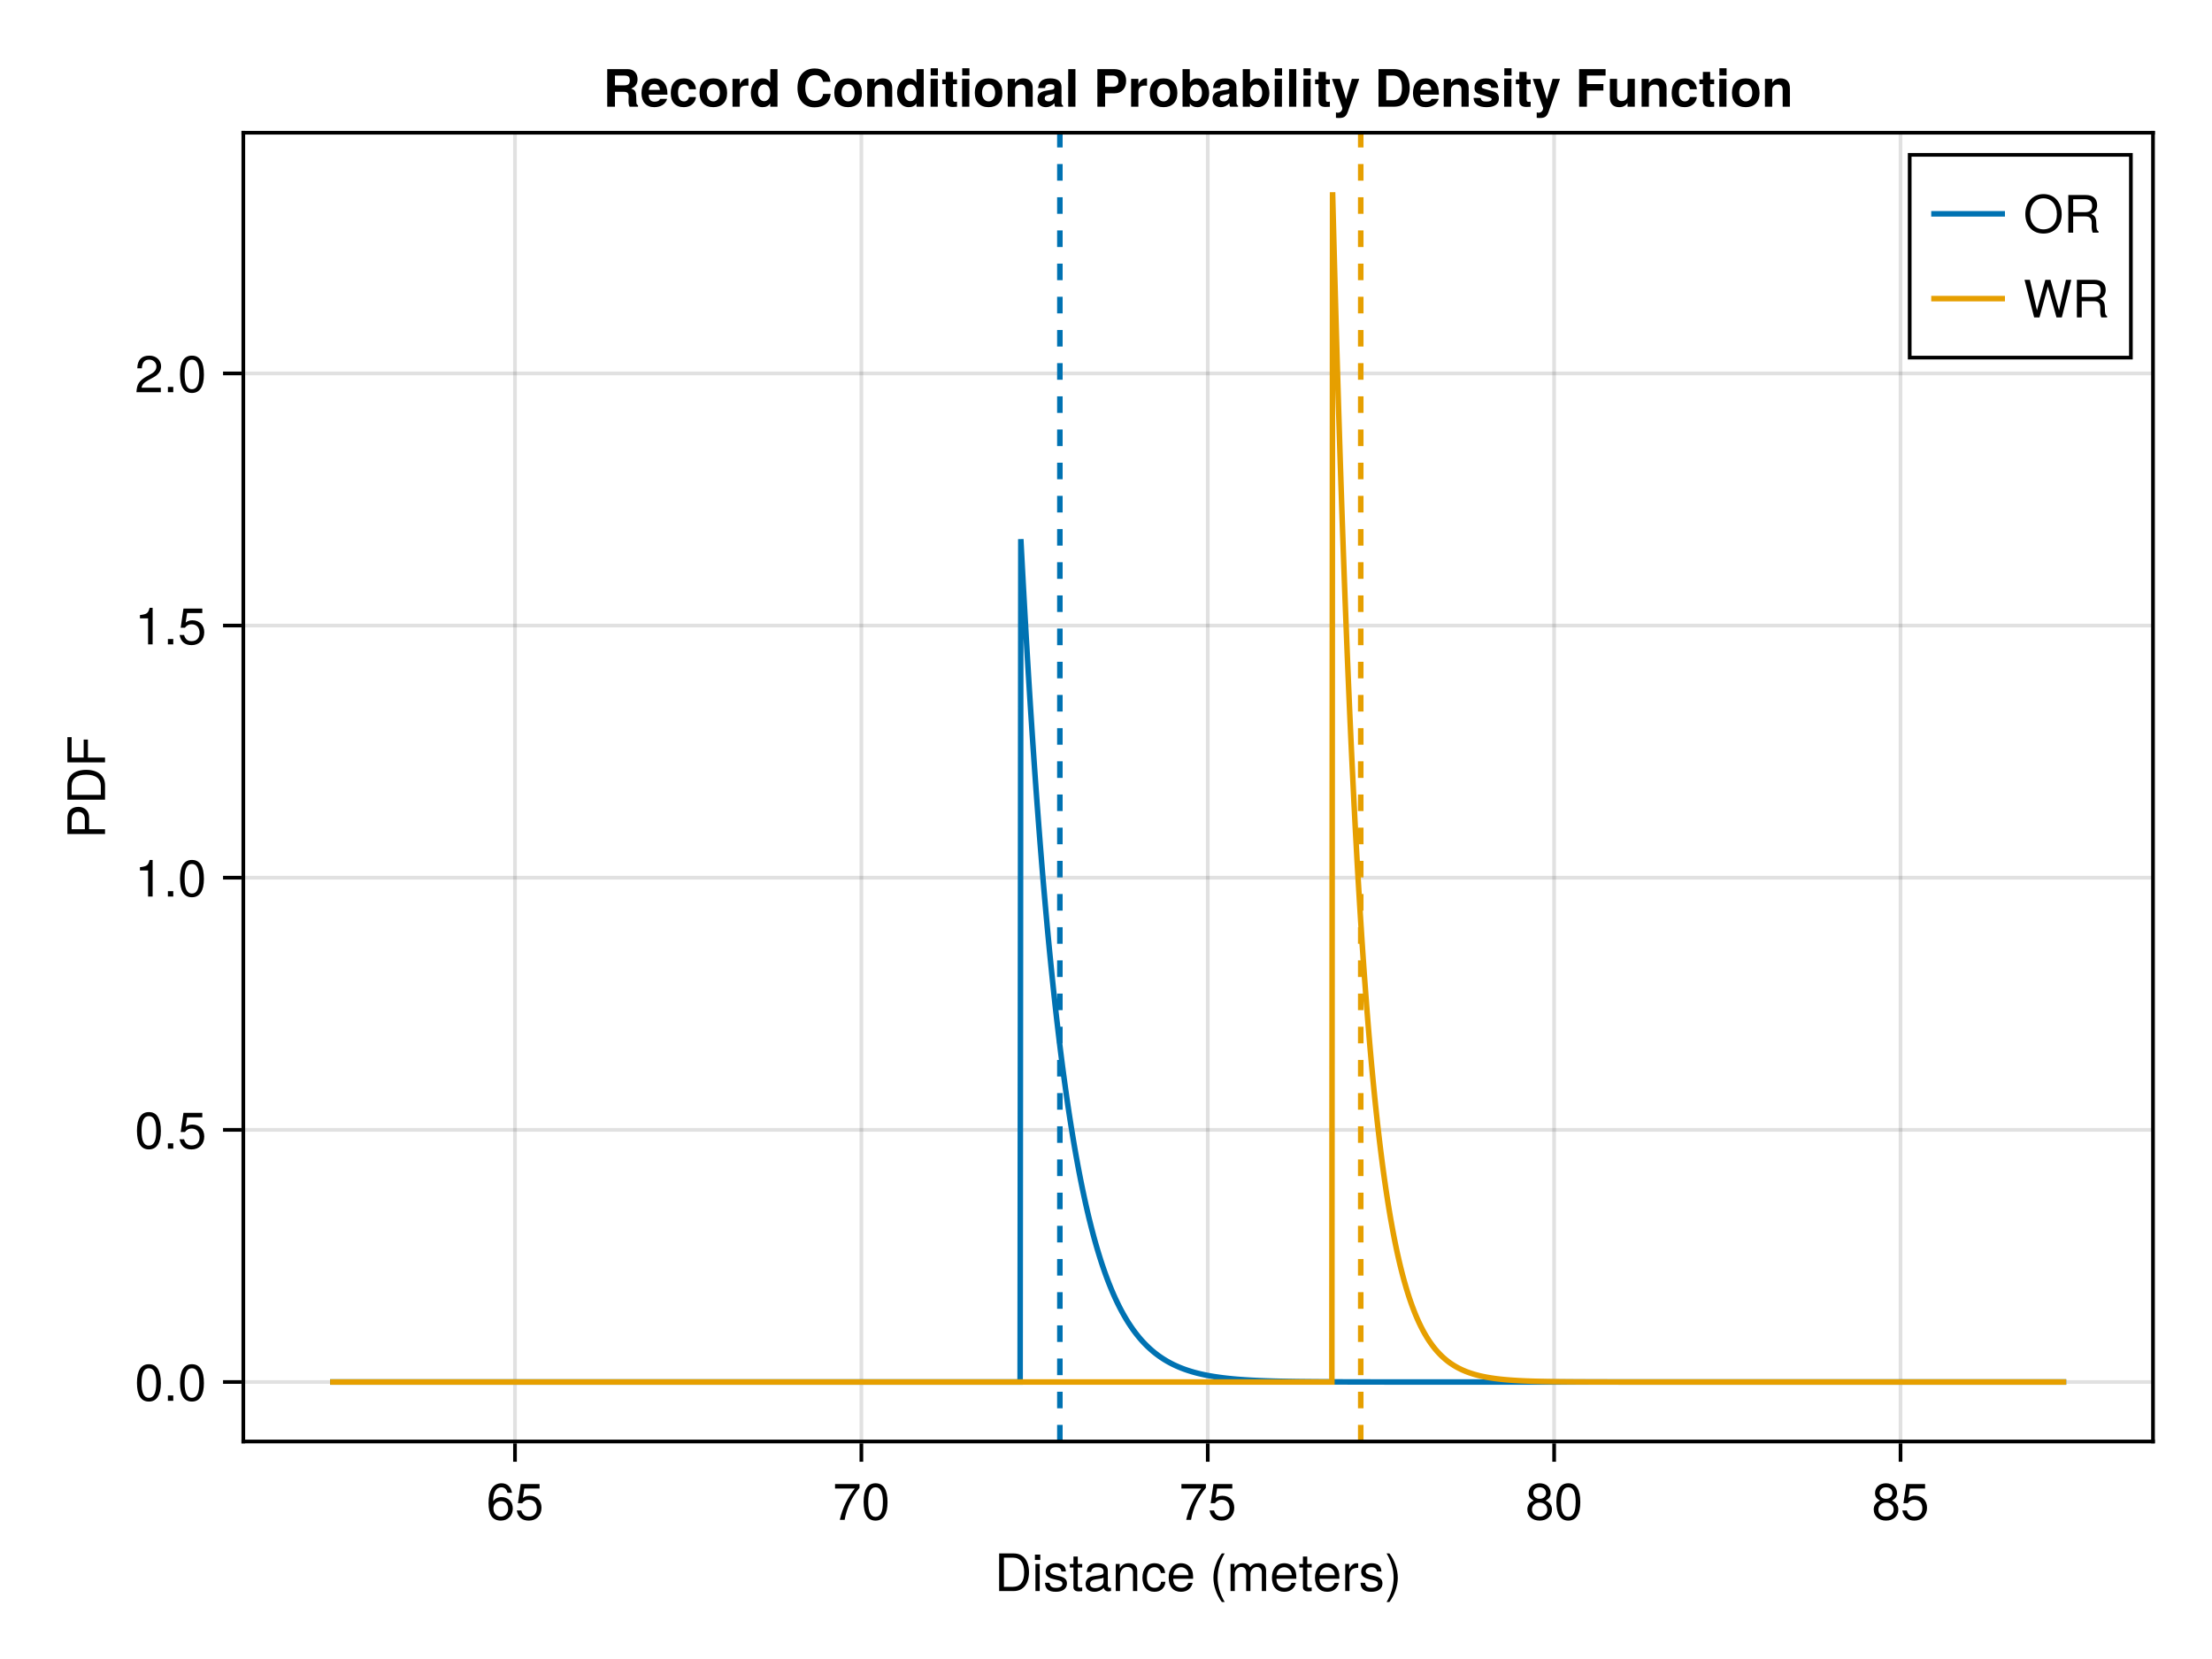 <?xml version="1.0" encoding="UTF-8"?>
<svg xmlns="http://www.w3.org/2000/svg" xmlns:xlink="http://www.w3.org/1999/xlink" width="600" height="450" viewBox="0 0 600 450">
<defs>
<g>
<g id="glyph-0-0-13bc0fd7">
<path d="M 9.344 -5.109 C 9.344 -1.938 7.75 0 5.188 0 C 5.188 0 1.25 0 1.25 0 C 1.25 0 1.25 -10.203 1.25 -10.203 C 1.25 -10.203 5.188 -10.203 5.188 -10.203 C 7.766 -10.203 9.344 -8.281 9.344 -5.109 Z M 8.031 -5.094 C 8.031 -7.703 6.969 -9.062 4.953 -9.062 C 4.953 -9.062 2.547 -9.062 2.547 -9.062 C 2.547 -9.062 2.547 -1.141 2.547 -1.141 C 2.547 -1.141 4.953 -1.141 4.953 -1.141 C 6.969 -1.141 8.031 -2.516 8.031 -5.094 Z M 8.031 -5.094 "/>
</g>
<g id="glyph-0-1-13bc0fd7">
<path d="M 6.672 -2.516 C 6.531 -0.844 5.438 0.203 3.688 0.203 C 1.688 0.203 0.438 -1.234 0.438 -3.594 C 0.438 -6.031 1.719 -7.547 3.703 -7.547 C 5.328 -7.547 6.453 -6.656 6.594 -4.875 C 6.594 -4.875 5.422 -4.875 5.422 -4.875 C 5.281 -5.891 4.656 -6.469 3.688 -6.469 C 2.406 -6.469 1.656 -5.438 1.656 -3.594 C 1.656 -1.859 2.422 -0.875 3.703 -0.875 C 4.703 -0.875 5.312 -1.344 5.5 -2.516 C 5.5 -2.516 6.672 -2.516 6.672 -2.516 Z M 6.672 -2.516 "/>
</g>
<g id="glyph-0-2-13bc0fd7">
<path d="M 10.641 0 C 10.641 0 9.484 0 9.484 0 C 9.484 0 9.484 -5.047 9.484 -5.047 C 9.484 -5.984 8.984 -6.531 8.141 -6.531 C 7.188 -6.531 6.391 -5.672 6.391 -4.609 C 6.391 -4.609 6.391 0 6.391 0 C 6.391 0 5.234 0 5.234 0 C 5.234 0 5.234 -5.047 5.234 -5.047 C 5.234 -5.984 4.75 -6.531 3.875 -6.531 C 2.922 -6.531 2.156 -5.672 2.156 -4.609 C 2.156 -4.609 2.156 0 2.156 0 C 2.156 0 1 0 1 0 C 1 0 1 -7.344 1 -7.344 C 1 -7.344 2.062 -7.344 2.062 -7.344 C 2.062 -7.344 2.062 -6.297 2.062 -6.297 C 2.688 -7.188 3.328 -7.547 4.312 -7.547 C 5.266 -7.547 5.859 -7.203 6.281 -6.422 C 6.969 -7.25 7.562 -7.547 8.547 -7.547 C 9.906 -7.547 10.641 -6.812 10.641 -5.5 C 10.641 -5.5 10.641 0 10.641 0 Z M 10.641 0 "/>
</g>
<g id="glyph-0-3-13bc0fd7">
<path d="M 7.188 -3.328 C 7.188 -3.328 1.781 -3.328 1.781 -3.328 C 1.812 -1.656 2.719 -0.875 3.938 -0.875 C 4.875 -0.875 5.531 -1.266 5.859 -2.219 C 5.859 -2.219 7.031 -2.219 7.031 -2.219 C 6.734 -0.734 5.578 0.203 3.891 0.203 C 1.828 0.203 0.562 -1.219 0.562 -3.625 C 0.562 -6.031 1.875 -7.547 3.922 -7.547 C 5.297 -7.547 6.406 -6.812 6.891 -5.609 C 7.094 -5.062 7.188 -4.391 7.188 -3.328 Z M 5.938 -4.375 C 5.938 -5.516 5.047 -6.469 3.906 -6.469 C 2.734 -6.469 1.906 -5.594 1.812 -4.281 C 1.812 -4.281 5.922 -4.281 5.922 -4.281 C 5.938 -4.312 5.938 -4.375 5.938 -4.375 Z M 5.938 -4.375 "/>
</g>
<g id="glyph-0-4-13bc0fd7">
<path d="M 3.562 0 C 3.156 0.062 2.891 0.094 2.609 0.094 C 1.688 0.094 1.188 -0.328 1.188 -1.062 C 1.188 -1.062 1.188 -6.391 1.188 -6.391 C 1.188 -6.391 0.203 -6.391 0.203 -6.391 C 0.203 -6.391 0.203 -7.344 0.203 -7.344 C 0.203 -7.344 1.188 -7.344 1.188 -7.344 C 1.188 -7.344 1.188 -9.359 1.188 -9.359 C 1.188 -9.359 2.359 -9.359 2.359 -9.359 C 2.359 -9.359 2.359 -7.344 2.359 -7.344 C 2.359 -7.344 3.562 -7.344 3.562 -7.344 C 3.562 -7.344 3.562 -6.391 3.562 -6.391 C 3.562 -6.391 2.359 -6.391 2.359 -6.391 C 2.359 -6.391 2.359 -1.578 2.359 -1.578 C 2.359 -1.062 2.484 -0.922 3 -0.922 C 3.219 -0.922 3.406 -0.938 3.562 -0.984 C 3.562 -0.984 3.562 0 3.562 0 Z M 3.562 0 "/>
</g>
<g id="glyph-0-5-13bc0fd7">
<path d="M 4.5 -6.312 C 2.688 -6.281 2.141 -5.453 2.141 -3.812 C 2.141 -3.812 2.141 0 2.141 0 C 2.141 0 0.984 0 0.984 0 C 0.984 0 0.984 -7.344 0.984 -7.344 C 0.984 -7.344 2.047 -7.344 2.047 -7.344 C 2.047 -7.344 2.047 -6 2.047 -6 C 2.719 -7.094 3.297 -7.547 4.047 -7.547 C 4.203 -7.547 4.297 -7.531 4.5 -7.5 C 4.5 -7.5 4.5 -6.312 4.5 -6.312 Z M 4.5 -6.312 "/>
</g>
<g id="glyph-0-6-13bc0fd7">
<path d="M 7.188 -2.797 C 7.188 -1 5.812 0.203 3.844 0.203 C 1.891 0.203 0.516 -1 0.516 -2.812 C 0.516 -3.906 1.078 -4.672 2.219 -5.219 C 1.203 -5.859 0.875 -6.359 0.875 -7.281 C 0.875 -8.828 2.094 -9.922 3.844 -9.922 C 5.609 -9.922 6.828 -8.828 6.828 -7.281 C 6.828 -6.344 6.5 -5.844 5.469 -5.219 C 6.625 -4.672 7.188 -3.906 7.188 -2.797 Z M 5.578 -7.25 C 5.578 -8.219 4.906 -8.828 3.844 -8.828 C 2.812 -8.828 2.125 -8.219 2.125 -7.266 C 2.125 -6.328 2.812 -5.719 3.844 -5.719 C 4.891 -5.719 5.578 -6.328 5.578 -7.25 Z M 5.922 -2.781 C 5.922 -3.953 5.078 -4.672 3.844 -4.672 C 2.625 -4.672 1.781 -3.953 1.781 -2.781 C 1.781 -1.625 2.625 -0.875 3.828 -0.875 C 5.078 -0.875 5.922 -1.609 5.922 -2.781 Z M 5.922 -2.781 "/>
</g>
<g id="glyph-1-0-13bc0fd7">
<path d="M 2.141 0 C 2.141 0 0.984 0 0.984 0 C 0.984 0 0.984 -7.344 0.984 -7.344 C 0.984 -7.344 2.141 -7.344 2.141 -7.344 C 2.141 -7.344 2.141 0 2.141 0 Z M 2.297 -8.438 C 2.297 -8.438 0.844 -8.438 0.844 -8.438 C 0.844 -8.438 0.844 -9.891 0.844 -9.891 C 0.844 -9.891 2.297 -9.891 2.297 -9.891 C 2.297 -9.891 2.297 -8.438 2.297 -8.438 Z M 2.297 -8.438 "/>
</g>
<g id="glyph-1-1-13bc0fd7">
<path d="M 6.422 -2.062 C 6.422 -0.641 5.25 0.203 3.406 0.203 C 1.484 0.203 0.531 -0.547 0.469 -2.234 C 0.469 -2.234 1.703 -2.234 1.703 -2.234 C 1.859 -1.125 2.453 -0.875 3.5 -0.875 C 4.516 -0.875 5.203 -1.281 5.203 -1.953 C 5.203 -2.484 4.891 -2.734 4.078 -2.922 C 4.078 -2.922 2.984 -3.188 2.984 -3.188 C 1.25 -3.609 0.656 -4.156 0.656 -5.312 C 0.656 -6.656 1.766 -7.547 3.469 -7.547 C 5.172 -7.547 6.125 -6.734 6.125 -5.297 C 6.125 -5.297 4.906 -5.297 4.906 -5.297 C 4.875 -6.062 4.375 -6.469 3.438 -6.469 C 2.484 -6.469 1.875 -6.031 1.875 -5.359 C 1.875 -4.844 2.281 -4.531 3.234 -4.312 C 3.234 -4.312 4.359 -4.047 4.359 -4.047 C 5.812 -3.703 6.422 -3.156 6.422 -2.062 Z M 6.422 -2.062 "/>
</g>
<g id="glyph-1-2-13bc0fd7">
<path d="M 3.562 0 C 3.156 0.062 2.891 0.094 2.609 0.094 C 1.688 0.094 1.188 -0.328 1.188 -1.062 C 1.188 -1.062 1.188 -6.391 1.188 -6.391 C 1.188 -6.391 0.203 -6.391 0.203 -6.391 C 0.203 -6.391 0.203 -7.344 0.203 -7.344 C 0.203 -7.344 1.188 -7.344 1.188 -7.344 C 1.188 -7.344 1.188 -9.359 1.188 -9.359 C 1.188 -9.359 2.359 -9.359 2.359 -9.359 C 2.359 -9.359 2.359 -7.344 2.359 -7.344 C 2.359 -7.344 3.562 -7.344 3.562 -7.344 C 3.562 -7.344 3.562 -6.391 3.562 -6.391 C 3.562 -6.391 2.359 -6.391 2.359 -6.391 C 2.359 -6.391 2.359 -1.578 2.359 -1.578 C 2.359 -1.062 2.484 -0.922 3 -0.922 C 3.219 -0.922 3.406 -0.938 3.562 -0.984 C 3.562 -0.984 3.562 0 3.562 0 Z M 3.562 0 "/>
</g>
<g id="glyph-1-3-13bc0fd7">
<path d="M 7.484 -0.031 C 7.109 0.062 6.938 0.094 6.688 0.094 C 6.125 0.094 5.609 -0.312 5.484 -0.875 C 4.844 -0.188 3.938 0.203 3 0.203 C 1.516 0.203 0.594 -0.578 0.594 -1.906 C 0.594 -2.797 1.016 -3.453 1.875 -3.812 C 2.328 -3.984 2.578 -4.047 4.234 -4.25 C 5.156 -4.375 5.453 -4.578 5.453 -5.062 C 5.453 -5.062 5.453 -5.375 5.453 -5.375 C 5.453 -6.078 4.859 -6.469 3.812 -6.469 C 2.719 -6.469 2.188 -6.062 2.094 -5.172 C 2.094 -5.172 0.906 -5.172 0.906 -5.172 C 0.984 -6.859 2.078 -7.547 3.844 -7.547 C 5.656 -7.547 6.609 -6.844 6.609 -5.547 C 6.609 -5.547 6.609 -1.453 6.609 -1.453 C 6.609 -1.094 6.828 -0.875 7.234 -0.875 C 7.312 -0.875 7.359 -0.875 7.484 -0.906 C 7.484 -0.906 7.484 -0.031 7.484 -0.031 Z M 5.453 -2.531 C 5.453 -2.531 5.453 -3.625 5.453 -3.625 C 5.047 -3.438 4.797 -3.391 3.562 -3.219 C 2.328 -3.031 1.812 -2.703 1.812 -1.938 C 1.812 -1.141 2.344 -0.812 3.25 -0.812 C 4.375 -0.812 5.453 -1.484 5.453 -2.531 Z M 5.453 -2.531 "/>
</g>
<g id="glyph-1-4-13bc0fd7">
<path d="M 7.188 -3.328 C 7.188 -3.328 1.781 -3.328 1.781 -3.328 C 1.812 -1.656 2.719 -0.875 3.938 -0.875 C 4.875 -0.875 5.531 -1.266 5.859 -2.219 C 5.859 -2.219 7.031 -2.219 7.031 -2.219 C 6.734 -0.734 5.578 0.203 3.891 0.203 C 1.828 0.203 0.562 -1.219 0.562 -3.625 C 0.562 -6.031 1.875 -7.547 3.922 -7.547 C 5.297 -7.547 6.406 -6.812 6.891 -5.609 C 7.094 -5.062 7.188 -4.391 7.188 -3.328 Z M 5.938 -4.375 C 5.938 -5.516 5.047 -6.469 3.906 -6.469 C 2.734 -6.469 1.906 -5.594 1.812 -4.281 C 1.812 -4.281 5.922 -4.281 5.922 -4.281 C 5.938 -4.312 5.938 -4.375 5.938 -4.375 Z M 5.938 -4.375 "/>
</g>
<g id="glyph-1-5-13bc0fd7">
<path d="M 7.188 -3.297 C 7.188 -1.188 5.781 0.203 3.781 0.203 C 2.016 0.203 0.891 -0.578 0.484 -2.547 C 0.484 -2.547 1.719 -2.547 1.719 -2.547 C 2.016 -1.422 2.672 -0.875 3.75 -0.875 C 5.094 -0.875 5.922 -1.688 5.922 -3.125 C 5.922 -4.594 5.078 -5.453 3.75 -5.453 C 2.984 -5.453 2.5 -5.203 1.938 -4.516 C 1.938 -4.516 0.797 -4.516 0.797 -4.516 C 0.797 -4.516 1.547 -9.719 1.547 -9.719 C 1.547 -9.719 6.656 -9.719 6.656 -9.719 C 6.656 -9.719 6.656 -8.5 6.656 -8.5 C 6.656 -8.5 2.531 -8.5 2.531 -8.5 C 2.531 -8.5 2.141 -5.938 2.141 -5.938 C 2.719 -6.359 3.281 -6.531 3.969 -6.531 C 5.875 -6.531 7.188 -5.25 7.188 -3.297 Z M 7.188 -3.297 "/>
</g>
<g id="glyph-1-6-13bc0fd7">
<path d="M 7.281 -8.688 C 5.188 -6.203 3.797 -3.203 3.25 0 C 3.25 0 1.938 0 1.938 0 C 2.625 -3.109 4.031 -6 6 -8.5 C 6 -8.5 0.641 -8.5 0.641 -8.5 C 0.641 -8.5 0.641 -9.719 0.641 -9.719 C 0.641 -9.719 7.281 -9.719 7.281 -9.719 C 7.281 -9.719 7.281 -8.688 7.281 -8.688 Z M 7.281 -8.688 "/>
</g>
<g id="glyph-1-7-13bc0fd7">
<path d="M 7.094 -4.781 C 7.094 -1.516 5.953 0.203 3.844 0.203 C 1.719 0.203 0.609 -1.516 0.609 -4.859 C 0.609 -8.188 1.703 -9.922 3.844 -9.922 C 6 -9.922 7.094 -8.219 7.094 -4.781 Z M 5.844 -4.891 C 5.844 -7.547 5.188 -8.828 3.844 -8.828 C 2.516 -8.828 1.859 -7.562 1.859 -4.844 C 1.859 -2.125 2.516 -0.812 3.828 -0.812 C 5.188 -0.812 5.844 -2.078 5.844 -4.891 Z M 5.844 -4.891 "/>
</g>
<g id="glyph-1-8-13bc0fd7">
<path d="M 7.188 -2.797 C 7.188 -1 5.812 0.203 3.844 0.203 C 1.891 0.203 0.516 -1 0.516 -2.812 C 0.516 -3.906 1.078 -4.672 2.219 -5.219 C 1.203 -5.859 0.875 -6.359 0.875 -7.281 C 0.875 -8.828 2.094 -9.922 3.844 -9.922 C 5.609 -9.922 6.828 -8.828 6.828 -7.281 C 6.828 -6.344 6.5 -5.844 5.469 -5.219 C 6.625 -4.672 7.188 -3.906 7.188 -2.797 Z M 5.578 -7.25 C 5.578 -8.219 4.906 -8.828 3.844 -8.828 C 2.812 -8.828 2.125 -8.219 2.125 -7.266 C 2.125 -6.328 2.812 -5.719 3.844 -5.719 C 4.891 -5.719 5.578 -6.328 5.578 -7.25 Z M 5.922 -2.781 C 5.922 -3.953 5.078 -4.672 3.844 -4.672 C 2.625 -4.672 1.781 -3.953 1.781 -2.781 C 1.781 -1.625 2.625 -0.875 3.828 -0.875 C 5.078 -0.875 5.922 -1.609 5.922 -2.781 Z M 5.922 -2.781 "/>
</g>
<g id="glyph-2-0-13bc0fd7">
<path d="M 6.812 0 C 6.812 0 5.656 0 5.656 0 C 5.656 0 5.656 -5.078 5.656 -5.078 C 5.656 -5.969 5.062 -6.531 4.141 -6.531 C 2.953 -6.531 2.141 -5.547 2.141 -4.047 C 2.141 -4.047 2.141 0 2.141 0 C 2.141 0 0.984 0 0.984 0 C 0.984 0 0.984 -7.344 0.984 -7.344 C 0.984 -7.344 2.062 -7.344 2.062 -7.344 C 2.062 -7.344 2.062 -6.109 2.062 -6.109 C 2.703 -7.125 3.406 -7.547 4.5 -7.547 C 5.906 -7.547 6.812 -6.766 6.812 -5.547 C 6.812 -5.547 6.812 0 6.812 0 Z M 6.812 0 "/>
</g>
<g id="glyph-2-1-13bc0fd7">
</g>
<g id="glyph-2-2-13bc0fd7">
<path d="M 4.078 2.969 C 4.078 2.969 3.297 2.969 3.297 2.969 C 1.906 1.141 1.016 -1.406 1.016 -3.625 C 1.016 -5.828 1.906 -8.375 3.297 -10.203 C 3.297 -10.203 4.078 -10.203 4.078 -10.203 C 2.844 -8.219 2.156 -5.859 2.156 -3.625 C 2.156 -1.391 2.844 0.969 4.078 2.969 Z M 4.078 2.969 "/>
</g>
<g id="glyph-2-3-13bc0fd7">
<path d="M 7.188 -3.328 C 7.188 -3.328 1.781 -3.328 1.781 -3.328 C 1.812 -1.656 2.719 -0.875 3.938 -0.875 C 4.875 -0.875 5.531 -1.266 5.859 -2.219 C 5.859 -2.219 7.031 -2.219 7.031 -2.219 C 6.734 -0.734 5.578 0.203 3.891 0.203 C 1.828 0.203 0.562 -1.219 0.562 -3.625 C 0.562 -6.031 1.875 -7.547 3.922 -7.547 C 5.297 -7.547 6.406 -6.812 6.891 -5.609 C 7.094 -5.062 7.188 -4.391 7.188 -3.328 Z M 5.938 -4.375 C 5.938 -5.516 5.047 -6.469 3.906 -6.469 C 2.734 -6.469 1.906 -5.594 1.812 -4.281 C 1.812 -4.281 5.922 -4.281 5.922 -4.281 C 5.938 -4.312 5.938 -4.375 5.938 -4.375 Z M 5.938 -4.375 "/>
</g>
<g id="glyph-2-4-13bc0fd7">
<path d="M 3.578 -3.609 C 3.578 -1.406 2.703 1.141 1.297 2.969 C 1.297 2.969 0.531 2.969 0.531 2.969 C 1.766 0.984 2.453 -1.391 2.453 -3.609 C 2.453 -5.859 1.766 -8.203 0.531 -10.203 C 0.531 -10.203 1.297 -10.203 1.297 -10.203 C 2.703 -8.375 3.578 -5.828 3.578 -3.609 Z M 3.578 -3.609 "/>
</g>
<g id="glyph-3-0-13bc0fd7">
<path d="M 7.188 -3.078 C 7.188 -1.141 5.828 0.203 3.938 0.203 C 1.672 0.203 0.609 -1.422 0.609 -4.516 C 0.609 -7.984 1.844 -9.922 4.156 -9.922 C 5.672 -9.922 6.734 -8.953 6.969 -7.344 C 6.969 -7.344 5.734 -7.344 5.734 -7.344 C 5.547 -8.281 4.938 -8.828 4.078 -8.828 C 2.656 -8.828 1.875 -7.484 1.859 -5.062 C 2.391 -5.797 3.156 -6.172 4.141 -6.172 C 5.922 -6.172 7.188 -4.922 7.188 -3.078 Z M 5.922 -2.984 C 5.922 -4.312 5.188 -5.078 3.984 -5.078 C 2.766 -5.078 1.938 -4.281 1.938 -3.047 C 1.938 -1.781 2.797 -0.875 3.953 -0.875 C 5.078 -0.875 5.922 -1.734 5.922 -2.984 Z M 5.922 -2.984 "/>
</g>
<g id="glyph-4-0-13bc0fd7">
<path d="M -7.203 -8.641 C -5.516 -8.641 -4.328 -7.469 -4.328 -5.781 C -4.328 -5.781 -4.328 -2.578 -4.328 -2.578 C -4.328 -2.578 0 -2.578 0 -2.578 C 0 -2.578 0 -1.281 0 -1.281 C 0 -1.281 -10.203 -1.281 -10.203 -1.281 C -10.203 -1.281 -10.203 -5.484 -10.203 -5.484 C -10.203 -7.5 -9.125 -8.641 -7.203 -8.641 Z M -7.266 -7.281 C -8.391 -7.281 -9.062 -6.531 -9.062 -5.297 C -9.062 -5.297 -9.062 -2.578 -9.062 -2.578 C -9.062 -2.578 -5.469 -2.578 -5.469 -2.578 C -5.469 -2.578 -5.469 -5.297 -5.469 -5.297 C -5.469 -6.531 -6.141 -7.281 -7.266 -7.281 Z M -7.266 -7.281 "/>
</g>
<g id="glyph-5-0-13bc0fd7">
<path d="M -5.109 -9.344 C -1.938 -9.344 0 -7.75 0 -5.188 C 0 -5.188 0 -1.25 0 -1.25 C 0 -1.25 -10.203 -1.25 -10.203 -1.25 C -10.203 -1.25 -10.203 -5.188 -10.203 -5.188 C -10.203 -7.766 -8.281 -9.344 -5.109 -9.344 Z M -5.094 -8.031 C -7.703 -8.031 -9.062 -6.969 -9.062 -4.953 C -9.062 -4.953 -9.062 -2.547 -9.062 -2.547 C -9.062 -2.547 -1.141 -2.547 -1.141 -2.547 C -1.141 -2.547 -1.141 -4.953 -1.141 -4.953 C -1.141 -6.969 -2.516 -8.031 -5.094 -8.031 Z M -5.094 -8.031 "/>
</g>
<g id="glyph-6-0-13bc0fd7">
<path d="M -9.062 -8.109 C -9.062 -8.109 -9.062 -2.562 -9.062 -2.562 C -9.062 -2.562 -5.797 -2.562 -5.797 -2.562 C -5.797 -2.562 -5.797 -7.438 -5.797 -7.438 C -5.797 -7.438 -4.641 -7.438 -4.641 -7.438 C -4.641 -7.438 -4.641 -2.562 -4.641 -2.562 C -4.641 -2.562 0 -2.562 0 -2.562 C 0 -2.562 0 -1.266 0 -1.266 C 0 -1.266 -10.203 -1.266 -10.203 -1.266 C -10.203 -1.266 -10.203 -8.109 -10.203 -8.109 C -10.203 -8.109 -9.062 -8.109 -9.062 -8.109 Z M -9.062 -8.109 "/>
</g>
<g id="glyph-7-0-13bc0fd7">
<path d="M 7.094 -4.781 C 7.094 -1.516 5.953 0.203 3.844 0.203 C 1.719 0.203 0.609 -1.516 0.609 -4.859 C 0.609 -8.188 1.703 -9.922 3.844 -9.922 C 6 -9.922 7.094 -8.219 7.094 -4.781 Z M 5.844 -4.891 C 5.844 -7.547 5.188 -8.828 3.844 -8.828 C 2.516 -8.828 1.859 -7.562 1.859 -4.844 C 1.859 -2.125 2.516 -0.812 3.828 -0.812 C 5.188 -0.812 5.844 -2.078 5.844 -4.891 Z M 5.844 -4.891 "/>
</g>
<g id="glyph-7-1-13bc0fd7">
<path d="M 2.672 0 C 2.672 0 1.219 0 1.219 0 C 1.219 0 1.219 -1.453 1.219 -1.453 C 1.219 -1.453 2.672 -1.453 2.672 -1.453 C 2.672 -1.453 2.672 0 2.672 0 Z M 2.672 0 "/>
</g>
<g id="glyph-8-0-13bc0fd7">
<path d="M 7.094 -4.781 C 7.094 -1.516 5.953 0.203 3.844 0.203 C 1.719 0.203 0.609 -1.516 0.609 -4.859 C 0.609 -8.188 1.703 -9.922 3.844 -9.922 C 6 -9.922 7.094 -8.219 7.094 -4.781 Z M 5.844 -4.891 C 5.844 -7.547 5.188 -8.828 3.844 -8.828 C 2.516 -8.828 1.859 -7.562 1.859 -4.844 C 1.859 -2.125 2.516 -0.812 3.828 -0.812 C 5.188 -0.812 5.844 -2.078 5.844 -4.891 Z M 5.844 -4.891 "/>
</g>
<g id="glyph-9-0-13bc0fd7">
<path d="M 7.094 -4.781 C 7.094 -1.516 5.953 0.203 3.844 0.203 C 1.719 0.203 0.609 -1.516 0.609 -4.859 C 0.609 -8.188 1.703 -9.922 3.844 -9.922 C 6 -9.922 7.094 -8.219 7.094 -4.781 Z M 5.844 -4.891 C 5.844 -7.547 5.188 -8.828 3.844 -8.828 C 2.516 -8.828 1.859 -7.562 1.859 -4.844 C 1.859 -2.125 2.516 -0.812 3.828 -0.812 C 5.188 -0.812 5.844 -2.078 5.844 -4.891 Z M 5.844 -4.891 "/>
</g>
<g id="glyph-9-1-13bc0fd7">
<path d="M 2.672 0 C 2.672 0 1.219 0 1.219 0 C 1.219 0 1.219 -1.453 1.219 -1.453 C 1.219 -1.453 2.672 -1.453 2.672 -1.453 C 2.672 -1.453 2.672 0 2.672 0 Z M 2.672 0 "/>
</g>
<g id="glyph-10-0-13bc0fd7">
<path d="M 7.188 -3.297 C 7.188 -1.188 5.781 0.203 3.781 0.203 C 2.016 0.203 0.891 -0.578 0.484 -2.547 C 0.484 -2.547 1.719 -2.547 1.719 -2.547 C 2.016 -1.422 2.672 -0.875 3.75 -0.875 C 5.094 -0.875 5.922 -1.688 5.922 -3.125 C 5.922 -4.594 5.078 -5.453 3.75 -5.453 C 2.984 -5.453 2.5 -5.203 1.938 -4.516 C 1.938 -4.516 0.797 -4.516 0.797 -4.516 C 0.797 -4.516 1.547 -9.719 1.547 -9.719 C 1.547 -9.719 6.656 -9.719 6.656 -9.719 C 6.656 -9.719 6.656 -8.5 6.656 -8.5 C 6.656 -8.5 2.531 -8.5 2.531 -8.5 C 2.531 -8.5 2.141 -5.938 2.141 -5.938 C 2.719 -6.359 3.281 -6.531 3.969 -6.531 C 5.875 -6.531 7.188 -5.25 7.188 -3.297 Z M 7.188 -3.297 "/>
</g>
<g id="glyph-11-0-13bc0fd7">
<path d="M 4.859 0 C 4.859 0 3.625 0 3.625 0 C 3.625 0 3.625 -7.062 3.625 -7.062 C 3.625 -7.062 1.422 -7.062 1.422 -7.062 C 1.422 -7.062 1.422 -7.953 1.422 -7.953 C 3.328 -8.188 3.609 -8.406 4.047 -9.922 C 4.047 -9.922 4.859 -9.922 4.859 -9.922 C 4.859 -9.922 4.859 0 4.859 0 Z M 4.859 0 "/>
</g>
<g id="glyph-11-1-13bc0fd7">
<path d="M 2.672 0 C 2.672 0 1.219 0 1.219 0 C 1.219 0 1.219 -1.453 1.219 -1.453 C 1.219 -1.453 2.672 -1.453 2.672 -1.453 C 2.672 -1.453 2.672 0 2.672 0 Z M 2.672 0 "/>
</g>
<g id="glyph-12-0-13bc0fd7">
<path d="M 7.094 -4.781 C 7.094 -1.516 5.953 0.203 3.844 0.203 C 1.719 0.203 0.609 -1.516 0.609 -4.859 C 0.609 -8.188 1.703 -9.922 3.844 -9.922 C 6 -9.922 7.094 -8.219 7.094 -4.781 Z M 5.844 -4.891 C 5.844 -7.547 5.188 -8.828 3.844 -8.828 C 2.516 -8.828 1.859 -7.562 1.859 -4.844 C 1.859 -2.125 2.516 -0.812 3.828 -0.812 C 5.188 -0.812 5.844 -2.078 5.844 -4.891 Z M 5.844 -4.891 "/>
</g>
<g id="glyph-12-1-13bc0fd7">
<path d="M 7.188 -3.297 C 7.188 -1.188 5.781 0.203 3.781 0.203 C 2.016 0.203 0.891 -0.578 0.484 -2.547 C 0.484 -2.547 1.719 -2.547 1.719 -2.547 C 2.016 -1.422 2.672 -0.875 3.75 -0.875 C 5.094 -0.875 5.922 -1.688 5.922 -3.125 C 5.922 -4.594 5.078 -5.453 3.75 -5.453 C 2.984 -5.453 2.5 -5.203 1.938 -4.516 C 1.938 -4.516 0.797 -4.516 0.797 -4.516 C 0.797 -4.516 1.547 -9.719 1.547 -9.719 C 1.547 -9.719 6.656 -9.719 6.656 -9.719 C 6.656 -9.719 6.656 -8.5 6.656 -8.5 C 6.656 -8.5 2.531 -8.5 2.531 -8.5 C 2.531 -8.5 2.141 -5.938 2.141 -5.938 C 2.719 -6.359 3.281 -6.531 3.969 -6.531 C 5.875 -6.531 7.188 -5.25 7.188 -3.297 Z M 7.188 -3.297 "/>
</g>
<g id="glyph-13-0-13bc0fd7">
<path d="M 7.156 -7.016 C 7.156 -5.797 6.438 -4.766 5.047 -4.016 C 5.047 -4.016 3.656 -3.266 3.656 -3.266 C 2.438 -2.547 1.984 -2.031 1.859 -1.219 C 1.859 -1.219 7.078 -1.219 7.078 -1.219 C 7.078 -1.219 7.078 0 7.078 0 C 7.078 0 0.469 0 0.469 0 C 0.594 -2.188 1.188 -3.125 3.266 -4.297 C 3.266 -4.297 4.547 -5.031 4.547 -5.031 C 5.438 -5.531 5.891 -6.203 5.891 -6.984 C 5.891 -8.047 5.047 -8.844 3.938 -8.844 C 2.719 -8.844 2.031 -8.141 1.938 -6.484 C 1.938 -6.484 0.703 -6.484 0.703 -6.484 C 0.766 -8.891 1.953 -9.922 3.969 -9.922 C 5.859 -9.922 7.156 -8.688 7.156 -7.016 Z M 7.156 -7.016 "/>
</g>
<g id="glyph-13-1-13bc0fd7">
<path d="M 2.672 0 C 2.672 0 1.219 0 1.219 0 C 1.219 0 1.219 -1.453 1.219 -1.453 C 1.219 -1.453 2.672 -1.453 2.672 -1.453 C 2.672 -1.453 2.672 0 2.672 0 Z M 2.672 0 "/>
</g>
<g id="glyph-14-0-13bc0fd7">
<path d="M 7.094 -4.781 C 7.094 -1.516 5.953 0.203 3.844 0.203 C 1.719 0.203 0.609 -1.516 0.609 -4.859 C 0.609 -8.188 1.703 -9.922 3.844 -9.922 C 6 -9.922 7.094 -8.219 7.094 -4.781 Z M 5.844 -4.891 C 5.844 -7.547 5.188 -8.828 3.844 -8.828 C 2.516 -8.828 1.859 -7.562 1.859 -4.844 C 1.859 -2.125 2.516 -0.812 3.828 -0.812 C 5.188 -0.812 5.844 -2.078 5.844 -4.891 Z M 5.844 -4.891 "/>
</g>
<g id="glyph-15-0-13bc0fd7">
<path d="M 9.484 0 C 9.484 0 7.219 0 7.219 0 C 6.953 -0.484 6.906 -0.797 6.906 -1.75 C 6.906 -1.75 6.938 -2.828 6.938 -2.828 C 6.938 -3.688 6.531 -4.047 5.625 -4.047 C 5.625 -4.047 3.219 -4.047 3.219 -4.047 C 3.219 -4.047 3.219 0 3.219 0 C 3.219 0 1.125 0 1.125 0 C 1.125 0 1.125 -10.203 1.125 -10.203 C 1.125 -10.203 6.594 -10.203 6.594 -10.203 C 8.406 -10.203 9.344 -9.031 9.344 -7.453 C 9.344 -6.203 8.766 -5.375 7.609 -4.922 C 8.922 -4.375 8.969 -4.234 9.031 -1.219 C 9.031 -0.766 9.156 -0.562 9.484 -0.375 C 9.484 -0.375 9.484 0 9.484 0 Z M 7.234 -7.156 C 7.234 -8.031 6.906 -8.453 5.75 -8.453 C 5.75 -8.453 3.219 -8.453 3.219 -8.453 C 3.219 -8.453 3.219 -5.797 3.219 -5.797 C 3.219 -5.797 5.75 -5.797 5.75 -5.797 C 6.938 -5.797 7.234 -6.25 7.234 -7.156 Z M 7.234 -7.156 "/>
</g>
<g id="glyph-15-1-13bc0fd7">
<path d="M 7.312 -2.625 C 7.125 -1.016 5.859 0.125 4.016 0.125 C 1.781 0.125 0.469 -1.234 0.469 -3.719 C 0.469 -6.297 1.797 -7.688 4.047 -7.688 C 5.938 -7.688 7.172 -6.578 7.312 -4.734 C 7.312 -4.734 5.438 -4.734 5.438 -4.734 C 5.203 -5.719 4.828 -6.109 4.031 -6.109 C 2.797 -6.109 2.438 -5.109 2.438 -3.719 C 2.438 -2.25 3.031 -1.453 4.031 -1.453 C 4.781 -1.453 5.188 -1.828 5.438 -2.625 C 5.438 -2.625 7.312 -2.625 7.312 -2.625 Z M 7.312 -2.625 "/>
</g>
<g id="glyph-15-2-13bc0fd7">
<path d="M 5.188 -5.688 C 4.906 -5.719 4.781 -5.734 4.562 -5.734 C 3.422 -5.734 2.844 -5.172 2.844 -4.016 C 2.844 -4.016 2.844 0 2.844 0 C 2.844 0 0.875 0 0.875 0 C 0.875 0 0.875 -7.562 0.875 -7.562 C 0.875 -7.562 2.844 -7.562 2.844 -7.562 C 2.844 -7.562 2.844 -6.078 2.844 -6.078 C 3.266 -7.094 4.047 -7.688 4.938 -7.688 C 5 -7.688 5.062 -7.688 5.188 -7.672 C 5.188 -7.672 5.188 -5.688 5.188 -5.688 Z M 5.188 -5.688 "/>
</g>
<g id="glyph-15-3-13bc0fd7">
<path d="M 9.594 -3.484 C 9.469 -1.141 7.766 0.172 5.234 0.172 C 2.391 0.172 0.609 -1.812 0.609 -5.094 C 0.609 -8.406 2.406 -10.375 5.297 -10.375 C 7.594 -10.375 9.359 -9.094 9.547 -6.75 C 9.547 -6.75 7.547 -6.75 7.547 -6.75 C 7.234 -8.062 6.5 -8.578 5.359 -8.578 C 3.703 -8.578 2.719 -7.328 2.719 -5.062 C 2.719 -2.844 3.672 -1.594 5.297 -1.594 C 6.594 -1.594 7.422 -2.188 7.547 -3.484 C 7.547 -3.484 9.594 -3.484 9.594 -3.484 Z M 9.594 -3.484 "/>
</g>
<g id="glyph-15-4-13bc0fd7">
<path d="M 7.641 0 C 7.641 0 5.688 0 5.688 0 C 5.688 0 5.688 -4.656 5.688 -4.656 C 5.688 -5.562 5.266 -6.016 4.422 -6.016 C 3.469 -6.016 2.844 -5.438 2.844 -4.531 C 2.844 -4.531 2.844 0 2.844 0 C 2.844 0 0.875 0 0.875 0 C 0.875 0 0.875 -7.562 0.875 -7.562 C 0.875 -7.562 2.844 -7.562 2.844 -7.562 C 2.844 -7.562 2.844 -6.469 2.844 -6.469 C 3.406 -7.312 4.094 -7.688 5.109 -7.688 C 6.719 -7.688 7.641 -6.734 7.641 -5.062 C 7.641 -5.062 7.641 0 7.641 0 Z M 7.641 0 "/>
</g>
<g id="glyph-15-5-13bc0fd7">
<path d="M 2.891 0 C 2.891 0 0.938 0 0.938 0 C 0.938 0 0.938 -7.562 0.938 -7.562 C 0.938 -7.562 2.891 -7.562 2.891 -7.562 C 2.891 -7.562 2.891 0 2.891 0 Z M 2.922 -8.469 C 2.922 -8.469 0.969 -8.469 0.969 -8.469 C 0.969 -8.469 0.969 -10.438 0.969 -10.438 C 0.969 -10.438 2.922 -10.438 2.922 -10.438 C 2.922 -10.438 2.922 -8.469 2.922 -8.469 Z M 2.922 -8.469 "/>
</g>
<g id="glyph-15-6-13bc0fd7">
<path d="M 7.969 -3.719 C 7.969 -1.297 6.531 0.125 4.234 0.125 C 1.906 0.125 0.484 -1.281 0.484 -3.781 C 0.484 -6.266 1.906 -7.688 4.219 -7.688 C 6.578 -7.688 7.969 -6.281 7.969 -3.719 Z M 6 -3.75 C 6 -5.234 5.312 -6.109 4.234 -6.109 C 3.156 -6.109 2.453 -5.219 2.453 -3.781 C 2.453 -2.344 3.156 -1.453 4.234 -1.453 C 5.281 -1.453 6 -2.344 6 -3.75 Z M 6 -3.75 "/>
</g>
<g id="glyph-15-7-13bc0fd7">
<path d="M 7.344 0 C 7.344 0 5.203 0 5.203 0 C 5.031 -0.219 4.984 -0.562 4.984 -0.953 C 4.297 -0.234 3.531 0.125 2.688 0.125 C 1.422 0.125 0.391 -0.578 0.391 -2.047 C 0.391 -3.422 1.125 -4.062 2.625 -4.328 C 2.625 -4.328 3.406 -4.469 3.406 -4.469 C 4.375 -4.641 4.969 -4.547 4.969 -5.344 C 4.969 -5.859 4.594 -6.109 3.844 -6.109 C 2.875 -6.109 2.547 -5.859 2.453 -5.062 C 2.453 -5.062 0.562 -5.062 0.562 -5.062 C 0.688 -6.812 1.75 -7.688 3.797 -7.688 C 5.844 -7.688 6.891 -6.906 6.891 -5.359 C 6.891 -5.359 6.891 -1.156 6.891 -1.156 C 6.891 -0.766 6.984 -0.562 7.344 -0.234 C 7.344 -0.234 7.344 0 7.344 0 Z M 4.969 -3.234 C 4.969 -3.234 4.969 -3.562 4.969 -3.562 C 4.75 -3.453 4.656 -3.438 4.141 -3.328 C 4.141 -3.328 3.469 -3.203 3.469 -3.203 C 2.656 -3.047 2.359 -2.844 2.359 -2.266 C 2.359 -1.703 2.766 -1.453 3.422 -1.453 C 4.406 -1.453 4.969 -2.094 4.969 -3.234 Z M 4.969 -3.234 "/>
</g>
<g id="glyph-15-8-13bc0fd7">
<path d="M 2.891 0 C 2.891 0 0.938 0 0.938 0 C 0.938 0 0.938 -10.203 0.938 -10.203 C 0.938 -10.203 2.891 -10.203 2.891 -10.203 C 2.891 -10.203 2.891 0 2.891 0 Z M 2.891 0 "/>
</g>
<g id="glyph-15-9-13bc0fd7">
<path d="M 8.859 -7.047 C 8.859 -4.969 7.656 -3.641 5.781 -3.641 C 5.781 -3.641 3.156 -3.641 3.156 -3.641 C 3.156 -3.641 3.156 0 3.156 0 C 3.156 0 1.062 0 1.062 0 C 1.062 0 1.062 -10.203 1.062 -10.203 C 1.062 -10.203 5.578 -10.203 5.578 -10.203 C 7.703 -10.203 8.859 -9.094 8.859 -7.047 Z M 6.766 -6.922 C 6.766 -7.969 6.25 -8.453 5.125 -8.453 C 5.125 -8.453 3.156 -8.453 3.156 -8.453 C 3.156 -8.453 3.156 -5.391 3.156 -5.391 C 3.156 -5.391 5.125 -5.391 5.125 -5.391 C 6.25 -5.391 6.766 -5.875 6.766 -6.922 Z M 6.766 -6.922 "/>
</g>
<g id="glyph-15-10-13bc0fd7">
<path d="M 8.047 -3.688 C 8.047 -1.406 6.672 0.125 4.875 0.125 C 3.922 0.125 3.266 -0.219 2.781 -0.875 C 2.781 -0.875 2.781 0 2.781 0 C 2.781 0 0.828 0 0.828 0 C 0.828 0 0.828 -10.203 0.828 -10.203 C 0.828 -10.203 2.781 -10.203 2.781 -10.203 C 2.781 -10.203 2.781 -6.578 2.781 -6.578 C 3.266 -7.344 3.938 -7.688 4.875 -7.688 C 6.859 -7.688 8.047 -5.828 8.047 -3.688 Z M 6.094 -3.766 C 6.094 -5.172 5.406 -6.047 4.438 -6.047 C 3.453 -6.047 2.781 -5.188 2.781 -3.812 C 2.781 -2.359 3.438 -1.516 4.438 -1.516 C 5.406 -1.516 6.094 -2.391 6.094 -3.766 Z M 6.094 -3.766 "/>
</g>
<g id="glyph-15-11-13bc0fd7">
<path d="M 9.531 -5.109 C 9.531 -3.531 9.094 -2.141 8.281 -1.188 C 7.594 -0.359 6.625 0 5.062 0 C 5.062 0 1.078 0 1.078 0 C 1.078 0 1.078 -10.203 1.078 -10.203 C 1.078 -10.203 5.062 -10.203 5.062 -10.203 C 6.641 -10.203 7.609 -9.859 8.281 -9.031 C 9.094 -8.062 9.531 -6.672 9.531 -5.109 Z M 7.438 -5.094 C 7.438 -7.344 6.656 -8.453 5.062 -8.453 C 5.062 -8.453 3.172 -8.453 3.172 -8.453 C 3.172 -8.453 3.172 -1.75 3.172 -1.75 C 3.172 -1.75 5.062 -1.75 5.062 -1.75 C 6.656 -1.75 7.438 -2.859 7.438 -5.094 Z M 7.438 -5.094 "/>
</g>
<g id="glyph-15-12-13bc0fd7">
<path d="M 7.344 -3.5 C 7.344 -3.5 7.344 -3.266 7.344 -3.266 C 7.344 -3.266 2.266 -3.266 2.266 -3.266 C 2.328 -1.797 2.906 -1.375 3.844 -1.375 C 4.547 -1.375 5.172 -1.578 5.328 -2.125 C 5.328 -2.125 7.266 -2.125 7.266 -2.125 C 6.828 -0.641 5.453 0.125 3.766 0.125 C 1.625 0.125 0.312 -1.266 0.312 -3.688 C 0.312 -6.219 1.641 -7.688 3.812 -7.688 C 6.031 -7.688 7.344 -6.109 7.344 -3.5 Z M 5.312 -4.562 C 5.203 -5.641 4.625 -6.188 3.781 -6.188 C 2.906 -6.188 2.422 -5.609 2.297 -4.562 C 2.297 -4.562 5.312 -4.562 5.312 -4.562 Z M 5.312 -4.562 "/>
</g>
<g id="glyph-15-13-13bc0fd7">
<path d="M 7.531 -7.562 C 7.531 -7.562 4.422 1.391 4.422 1.391 C 3.906 2.828 3.219 3.062 1.906 3.062 C 1.672 3.062 1.5 3.047 1.203 3.016 C 1.203 3.016 1.203 1.547 1.203 1.547 C 1.453 1.609 1.562 1.625 1.719 1.625 C 2.406 1.625 2.938 1.078 2.938 0.359 C 2.938 0.359 2.938 0.328 2.938 0.328 C 2.938 0.328 0.125 -7.562 0.125 -7.562 C 0.125 -7.562 2.281 -7.562 2.281 -7.562 C 2.281 -7.562 3.953 -2.062 3.953 -2.062 C 3.953 -2.062 5.516 -7.562 5.516 -7.562 C 5.516 -7.562 7.531 -7.562 7.531 -7.562 Z M 7.531 -7.562 "/>
</g>
<g id="glyph-15-14-13bc0fd7">
<path d="M 4.219 0 C 3.859 0.016 3.516 0.062 3.078 0.062 C 1.797 0.062 1.156 -0.438 1.156 -1.625 C 1.156 -1.625 1.156 -6.109 1.156 -6.109 C 1.156 -6.109 0.203 -6.109 0.203 -6.109 C 0.203 -6.109 0.203 -7.406 0.203 -7.406 C 0.203 -7.406 1.156 -7.406 1.156 -7.406 C 1.156 -7.406 1.156 -9.438 1.156 -9.438 C 1.156 -9.438 3.125 -9.438 3.125 -9.438 C 3.125 -9.438 3.125 -7.406 3.125 -7.406 C 3.125 -7.406 4.219 -7.406 4.219 -7.406 C 4.219 -7.406 4.219 -6.109 4.219 -6.109 C 4.219 -6.109 3.125 -6.109 3.125 -6.109 C 3.125 -6.109 3.125 -2.156 3.125 -2.156 C 3.125 -1.484 3.25 -1.328 3.766 -1.328 C 3.906 -1.328 4.016 -1.344 4.219 -1.375 C 4.219 -1.375 4.219 0 4.219 0 Z M 4.219 0 "/>
</g>
<g id="glyph-16-0-13bc0fd7">
<path d="M 7.344 -3.5 C 7.344 -3.5 7.344 -3.266 7.344 -3.266 C 7.344 -3.266 2.266 -3.266 2.266 -3.266 C 2.328 -1.797 2.906 -1.375 3.844 -1.375 C 4.547 -1.375 5.172 -1.578 5.328 -2.125 C 5.328 -2.125 7.266 -2.125 7.266 -2.125 C 6.828 -0.641 5.453 0.125 3.766 0.125 C 1.625 0.125 0.312 -1.266 0.312 -3.688 C 0.312 -6.219 1.641 -7.688 3.812 -7.688 C 6.031 -7.688 7.344 -6.109 7.344 -3.5 Z M 5.312 -4.562 C 5.203 -5.641 4.625 -6.188 3.781 -6.188 C 2.906 -6.188 2.422 -5.609 2.297 -4.562 C 2.297 -4.562 5.312 -4.562 5.312 -4.562 Z M 5.312 -4.562 "/>
</g>
<g id="glyph-16-1-13bc0fd7">
<path d="M 7.625 0 C 7.625 0 5.672 0 5.672 0 C 5.672 0 5.672 -0.875 5.672 -0.875 C 5.188 -0.219 4.516 0.125 3.578 0.125 C 1.578 0.125 0.406 -1.625 0.406 -3.766 C 0.406 -6.047 1.781 -7.688 3.578 -7.688 C 4.516 -7.688 5.188 -7.344 5.672 -6.578 C 5.672 -6.578 5.672 -10.203 5.672 -10.203 C 5.672 -10.203 7.625 -10.203 7.625 -10.203 C 7.625 -10.203 7.625 0 7.625 0 Z M 5.672 -3.734 C 5.672 -5.188 5.016 -6.047 4.016 -6.047 C 3.031 -6.047 2.359 -5.172 2.359 -3.766 C 2.359 -2.375 3.031 -1.516 4.016 -1.516 C 5 -1.516 5.672 -2.359 5.672 -3.734 Z M 5.672 -3.734 "/>
</g>
<g id="glyph-16-2-13bc0fd7">
</g>
<g id="glyph-16-3-13bc0fd7">
<path d="M 2.891 0 C 2.891 0 0.938 0 0.938 0 C 0.938 0 0.938 -7.562 0.938 -7.562 C 0.938 -7.562 2.891 -7.562 2.891 -7.562 C 2.891 -7.562 2.891 0 2.891 0 Z M 2.922 -8.469 C 2.922 -8.469 0.969 -8.469 0.969 -8.469 C 0.969 -8.469 0.969 -10.438 0.969 -10.438 C 0.969 -10.438 2.922 -10.438 2.922 -10.438 C 2.922 -10.438 2.922 -8.469 2.922 -8.469 Z M 2.922 -8.469 "/>
</g>
<g id="glyph-17-0-13bc0fd7">
<path d="M 7.969 -3.719 C 7.969 -1.297 6.531 0.125 4.234 0.125 C 1.906 0.125 0.484 -1.281 0.484 -3.781 C 0.484 -6.266 1.906 -7.688 4.219 -7.688 C 6.578 -7.688 7.969 -6.281 7.969 -3.719 Z M 6 -3.75 C 6 -5.234 5.312 -6.109 4.234 -6.109 C 3.156 -6.109 2.453 -5.219 2.453 -3.781 C 2.453 -2.344 3.156 -1.453 4.234 -1.453 C 5.281 -1.453 6 -2.344 6 -3.75 Z M 6 -3.75 "/>
</g>
<g id="glyph-17-1-13bc0fd7">
<path d="M 4.219 0 C 3.859 0.016 3.516 0.062 3.078 0.062 C 1.797 0.062 1.156 -0.438 1.156 -1.625 C 1.156 -1.625 1.156 -6.109 1.156 -6.109 C 1.156 -6.109 0.203 -6.109 0.203 -6.109 C 0.203 -6.109 0.203 -7.406 0.203 -7.406 C 0.203 -7.406 1.156 -7.406 1.156 -7.406 C 1.156 -7.406 1.156 -9.438 1.156 -9.438 C 1.156 -9.438 3.125 -9.438 3.125 -9.438 C 3.125 -9.438 3.125 -7.406 3.125 -7.406 C 3.125 -7.406 4.219 -7.406 4.219 -7.406 C 4.219 -7.406 4.219 -6.109 4.219 -6.109 C 4.219 -6.109 3.125 -6.109 3.125 -6.109 C 3.125 -6.109 3.125 -2.156 3.125 -2.156 C 3.125 -1.484 3.25 -1.328 3.766 -1.328 C 3.906 -1.328 4.016 -1.344 4.219 -1.375 C 4.219 -1.375 4.219 0 4.219 0 Z M 4.219 0 "/>
</g>
<g id="glyph-17-2-13bc0fd7">
</g>
<g id="glyph-17-3-13bc0fd7">
<path d="M 7.281 -2.234 C 7.281 -0.719 6.109 0.125 3.969 0.125 C 1.688 0.125 0.469 -0.734 0.406 -2.391 C 0.406 -2.391 2.328 -2.391 2.328 -2.391 C 2.484 -1.578 2.969 -1.406 3.859 -1.406 C 4.781 -1.406 5.312 -1.594 5.312 -2.062 C 5.312 -2.266 5.156 -2.422 4.656 -2.578 C 4.656 -2.578 2.328 -3.297 2.328 -3.297 C 0.922 -3.734 0.672 -4.234 0.672 -5.172 C 0.672 -6.719 1.859 -7.688 3.781 -7.688 C 5.812 -7.688 7.047 -6.719 7.062 -5.125 C 7.062 -5.125 5.188 -5.125 5.188 -5.125 C 5.172 -5.812 4.703 -6.141 3.766 -6.141 C 3.078 -6.141 2.625 -5.859 2.625 -5.453 C 2.625 -5.141 2.766 -5.016 3.312 -4.859 C 3.312 -4.859 5.797 -4.141 5.797 -4.141 C 6.797 -3.844 7.281 -3.203 7.281 -2.344 C 7.281 -2.344 7.281 -2.234 7.281 -2.234 Z M 7.281 -2.234 "/>
</g>
<g id="glyph-17-4-13bc0fd7">
<path d="M 7.641 0 C 7.641 0 5.688 0 5.688 0 C 5.688 0 5.688 -4.656 5.688 -4.656 C 5.688 -5.562 5.266 -6.016 4.422 -6.016 C 3.469 -6.016 2.844 -5.438 2.844 -4.531 C 2.844 -4.531 2.844 0 2.844 0 C 2.844 0 0.875 0 0.875 0 C 0.875 0 0.875 -7.562 0.875 -7.562 C 0.875 -7.562 2.844 -7.562 2.844 -7.562 C 2.844 -7.562 2.844 -6.469 2.844 -6.469 C 3.406 -7.312 4.094 -7.688 5.109 -7.688 C 6.719 -7.688 7.641 -6.734 7.641 -5.062 C 7.641 -5.062 7.641 0 7.641 0 Z M 7.641 0 "/>
</g>
<g id="glyph-17-5-13bc0fd7">
<path d="M 7.312 -2.625 C 7.125 -1.016 5.859 0.125 4.016 0.125 C 1.781 0.125 0.469 -1.234 0.469 -3.719 C 0.469 -6.297 1.797 -7.688 4.047 -7.688 C 5.938 -7.688 7.172 -6.578 7.312 -4.734 C 7.312 -4.734 5.438 -4.734 5.438 -4.734 C 5.203 -5.719 4.828 -6.109 4.031 -6.109 C 2.797 -6.109 2.438 -5.109 2.438 -3.719 C 2.438 -2.25 3.031 -1.453 4.031 -1.453 C 4.781 -1.453 5.188 -1.828 5.438 -2.625 C 5.438 -2.625 7.312 -2.625 7.312 -2.625 Z M 7.312 -2.625 "/>
</g>
<g id="glyph-18-0-13bc0fd7">
<path d="M 7.969 -3.719 C 7.969 -1.297 6.531 0.125 4.234 0.125 C 1.906 0.125 0.484 -1.281 0.484 -3.781 C 0.484 -6.266 1.906 -7.688 4.219 -7.688 C 6.578 -7.688 7.969 -6.281 7.969 -3.719 Z M 6 -3.75 C 6 -5.234 5.312 -6.109 4.234 -6.109 C 3.156 -6.109 2.453 -5.219 2.453 -3.781 C 2.453 -2.344 3.156 -1.453 4.234 -1.453 C 5.281 -1.453 6 -2.344 6 -3.75 Z M 6 -3.75 "/>
</g>
<g id="glyph-18-1-13bc0fd7">
<path d="M 4.219 0 C 3.859 0.016 3.516 0.062 3.078 0.062 C 1.797 0.062 1.156 -0.438 1.156 -1.625 C 1.156 -1.625 1.156 -6.109 1.156 -6.109 C 1.156 -6.109 0.203 -6.109 0.203 -6.109 C 0.203 -6.109 0.203 -7.406 0.203 -7.406 C 0.203 -7.406 1.156 -7.406 1.156 -7.406 C 1.156 -7.406 1.156 -9.438 1.156 -9.438 C 1.156 -9.438 3.125 -9.438 3.125 -9.438 C 3.125 -9.438 3.125 -7.406 3.125 -7.406 C 3.125 -7.406 4.219 -7.406 4.219 -7.406 C 4.219 -7.406 4.219 -6.109 4.219 -6.109 C 4.219 -6.109 3.125 -6.109 3.125 -6.109 C 3.125 -6.109 3.125 -2.156 3.125 -2.156 C 3.125 -1.484 3.25 -1.328 3.766 -1.328 C 3.906 -1.328 4.016 -1.344 4.219 -1.375 C 4.219 -1.375 4.219 0 4.219 0 Z M 4.219 0 "/>
</g>
<g id="glyph-19-0-13bc0fd7">
</g>
<g id="glyph-19-1-13bc0fd7">
<path d="M 5.188 -5.688 C 4.906 -5.719 4.781 -5.734 4.562 -5.734 C 3.422 -5.734 2.844 -5.172 2.844 -4.016 C 2.844 -4.016 2.844 0 2.844 0 C 2.844 0 0.875 0 0.875 0 C 0.875 0 0.875 -7.562 0.875 -7.562 C 0.875 -7.562 2.844 -7.562 2.844 -7.562 C 2.844 -7.562 2.844 -6.078 2.844 -6.078 C 3.266 -7.094 4.047 -7.688 4.938 -7.688 C 5 -7.688 5.062 -7.688 5.188 -7.672 C 5.188 -7.672 5.188 -5.688 5.188 -5.688 Z M 5.188 -5.688 "/>
</g>
<g id="glyph-19-2-13bc0fd7">
<path d="M 8.047 -3.688 C 8.047 -1.406 6.672 0.125 4.875 0.125 C 3.922 0.125 3.266 -0.219 2.781 -0.875 C 2.781 -0.875 2.781 0 2.781 0 C 2.781 0 0.828 0 0.828 0 C 0.828 0 0.828 -10.203 0.828 -10.203 C 0.828 -10.203 2.781 -10.203 2.781 -10.203 C 2.781 -10.203 2.781 -6.578 2.781 -6.578 C 3.266 -7.344 3.938 -7.688 4.875 -7.688 C 6.859 -7.688 8.047 -5.828 8.047 -3.688 Z M 6.094 -3.766 C 6.094 -5.172 5.406 -6.047 4.438 -6.047 C 3.453 -6.047 2.781 -5.188 2.781 -3.812 C 2.781 -2.359 3.438 -1.516 4.438 -1.516 C 5.406 -1.516 6.094 -2.391 6.094 -3.766 Z M 6.094 -3.766 "/>
</g>
<g id="glyph-19-3-13bc0fd7">
<path d="M 2.891 0 C 2.891 0 0.938 0 0.938 0 C 0.938 0 0.938 -7.562 0.938 -7.562 C 0.938 -7.562 2.891 -7.562 2.891 -7.562 C 2.891 -7.562 2.891 0 2.891 0 Z M 2.922 -8.469 C 2.922 -8.469 0.969 -8.469 0.969 -8.469 C 0.969 -8.469 0.969 -10.438 0.969 -10.438 C 0.969 -10.438 2.922 -10.438 2.922 -10.438 C 2.922 -10.438 2.922 -8.469 2.922 -8.469 Z M 2.922 -8.469 "/>
</g>
<g id="glyph-19-4-13bc0fd7">
<path d="M 2.891 0 C 2.891 0 0.938 0 0.938 0 C 0.938 0 0.938 -10.203 0.938 -10.203 C 0.938 -10.203 2.891 -10.203 2.891 -10.203 C 2.891 -10.203 2.891 0 2.891 0 Z M 2.891 0 "/>
</g>
<g id="glyph-19-5-13bc0fd7">
<path d="M 7.531 -7.562 C 7.531 -7.562 4.422 1.391 4.422 1.391 C 3.906 2.828 3.219 3.062 1.906 3.062 C 1.672 3.062 1.5 3.047 1.203 3.016 C 1.203 3.016 1.203 1.547 1.203 1.547 C 1.453 1.609 1.562 1.625 1.719 1.625 C 2.406 1.625 2.938 1.078 2.938 0.359 C 2.938 0.359 2.938 0.328 2.938 0.328 C 2.938 0.328 0.125 -7.562 0.125 -7.562 C 0.125 -7.562 2.281 -7.562 2.281 -7.562 C 2.281 -7.562 3.953 -2.062 3.953 -2.062 C 3.953 -2.062 5.516 -7.562 5.516 -7.562 C 5.516 -7.562 7.531 -7.562 7.531 -7.562 Z M 7.531 -7.562 "/>
</g>
<g id="glyph-19-6-13bc0fd7">
<path d="M 4.219 0 C 3.859 0.016 3.516 0.062 3.078 0.062 C 1.797 0.062 1.156 -0.438 1.156 -1.625 C 1.156 -1.625 1.156 -6.109 1.156 -6.109 C 1.156 -6.109 0.203 -6.109 0.203 -6.109 C 0.203 -6.109 0.203 -7.406 0.203 -7.406 C 0.203 -7.406 1.156 -7.406 1.156 -7.406 C 1.156 -7.406 1.156 -9.438 1.156 -9.438 C 1.156 -9.438 3.125 -9.438 3.125 -9.438 C 3.125 -9.438 3.125 -7.406 3.125 -7.406 C 3.125 -7.406 4.219 -7.406 4.219 -7.406 C 4.219 -7.406 4.219 -6.109 4.219 -6.109 C 4.219 -6.109 3.125 -6.109 3.125 -6.109 C 3.125 -6.109 3.125 -2.156 3.125 -2.156 C 3.125 -1.484 3.25 -1.328 3.766 -1.328 C 3.906 -1.328 4.016 -1.344 4.219 -1.375 C 4.219 -1.375 4.219 0 4.219 0 Z M 4.219 0 "/>
</g>
<g id="glyph-19-7-13bc0fd7">
<path d="M 8.203 -8.453 C 8.203 -8.453 3.141 -8.453 3.141 -8.453 C 3.141 -8.453 3.141 -6.141 3.141 -6.141 C 3.141 -6.141 7.609 -6.141 7.609 -6.141 C 7.609 -6.141 7.609 -4.391 7.609 -4.391 C 7.609 -4.391 3.141 -4.391 3.141 -4.391 C 3.141 -4.391 3.141 0 3.141 0 C 3.141 0 1.031 0 1.031 0 C 1.031 0 1.031 -10.203 1.031 -10.203 C 1.031 -10.203 8.203 -10.203 8.203 -10.203 C 8.203 -10.203 8.203 -8.453 8.203 -8.453 Z M 8.203 -8.453 "/>
</g>
<g id="glyph-19-8-13bc0fd7">
<path d="M 7.578 0 C 7.578 0 5.609 0 5.609 0 C 5.609 0 5.609 -1 5.609 -1 C 5.047 -0.25 4.375 0.125 3.344 0.125 C 1.734 0.125 0.812 -0.828 0.812 -2.484 C 0.812 -2.484 0.812 -7.562 0.812 -7.562 C 0.812 -7.562 2.766 -7.562 2.766 -7.562 C 2.766 -7.562 2.766 -2.891 2.766 -2.891 C 2.766 -1.984 3.188 -1.547 4.031 -1.547 C 4.984 -1.547 5.609 -2.125 5.609 -3.031 C 5.609 -3.031 5.609 -7.562 5.609 -7.562 C 5.609 -7.562 7.578 -7.562 7.578 -7.562 C 7.578 -7.562 7.578 0 7.578 0 Z M 7.578 0 "/>
</g>
<g id="glyph-20-0-13bc0fd7">
<path d="M 10.391 -4.938 C 10.391 -1.953 8.453 0.25 5.453 0.25 C 2.516 0.25 0.531 -1.828 0.531 -5.031 C 0.531 -8.219 2.516 -10.453 5.453 -10.453 C 8.438 -10.453 10.391 -8.234 10.391 -4.938 Z M 9.094 -4.969 C 9.094 -7.547 7.656 -9.312 5.453 -9.312 C 3.297 -9.312 1.828 -7.547 1.828 -5.031 C 1.828 -2.5 3.297 -0.891 5.453 -0.891 C 7.609 -0.891 9.094 -2.5 9.094 -4.969 Z M 9.094 -4.969 "/>
</g>
<g id="glyph-20-1-13bc0fd7">
<path d="M 9.5 0 C 9.5 0 7.922 0 7.922 0 C 7.734 -0.422 7.609 -1.031 7.625 -1.672 C 7.625 -1.672 7.641 -2.578 7.641 -2.578 C 7.656 -3.844 7.109 -4.391 5.969 -4.391 C 5.969 -4.391 2.609 -4.391 2.609 -4.391 C 2.609 -4.391 2.609 0 2.609 0 C 2.609 0 1.297 0 1.297 0 C 1.297 0 1.297 -10.203 1.297 -10.203 C 1.297 -10.203 6 -10.203 6 -10.203 C 8.016 -10.203 9.109 -9.234 9.109 -7.469 C 9.109 -6.312 8.656 -5.594 7.5 -5.047 C 8.609 -4.562 8.859 -4.062 8.891 -2.375 C 8.906 -1.016 9.016 -0.656 9.5 -0.328 C 9.5 -0.328 9.5 0 9.5 0 Z M 7.75 -7.297 C 7.75 -8.438 7.203 -9.062 5.75 -9.062 C 5.75 -9.062 2.609 -9.062 2.609 -9.062 C 2.609 -9.062 2.609 -5.547 2.609 -5.547 C 2.609 -5.547 5.75 -5.547 5.75 -5.547 C 7.141 -5.547 7.75 -6.094 7.75 -7.297 Z M 7.75 -7.297 "/>
</g>
<g id="glyph-21-0-13bc0fd7">
<path d="M 13 -10.203 C 13 -10.203 10.422 0 10.422 0 C 10.422 0 8.984 0 8.984 0 C 8.984 0 6.641 -8.391 6.641 -8.391 C 6.641 -8.391 4.359 0 4.359 0 C 4.359 0 2.922 0 2.922 0 C 2.922 0 0.312 -10.203 0.312 -10.203 C 0.312 -10.203 1.766 -10.203 1.766 -10.203 C 1.766 -10.203 3.688 -1.922 3.688 -1.922 C 3.688 -1.922 5.953 -10.203 5.953 -10.203 C 5.953 -10.203 7.344 -10.203 7.344 -10.203 C 7.344 -10.203 9.672 -1.922 9.672 -1.922 C 9.672 -1.922 11.547 -10.203 11.547 -10.203 C 11.547 -10.203 13 -10.203 13 -10.203 Z M 13 -10.203 "/>
</g>
<g id="glyph-21-1-13bc0fd7">
<path d="M 9.5 0 C 9.5 0 7.922 0 7.922 0 C 7.734 -0.422 7.609 -1.031 7.625 -1.672 C 7.625 -1.672 7.641 -2.578 7.641 -2.578 C 7.656 -3.844 7.109 -4.391 5.969 -4.391 C 5.969 -4.391 2.609 -4.391 2.609 -4.391 C 2.609 -4.391 2.609 0 2.609 0 C 2.609 0 1.297 0 1.297 0 C 1.297 0 1.297 -10.203 1.297 -10.203 C 1.297 -10.203 6 -10.203 6 -10.203 C 8.016 -10.203 9.109 -9.234 9.109 -7.469 C 9.109 -6.312 8.656 -5.594 7.5 -5.047 C 8.609 -4.562 8.859 -4.062 8.891 -2.375 C 8.906 -1.016 9.016 -0.656 9.5 -0.328 C 9.5 -0.328 9.5 0 9.5 0 Z M 7.75 -7.297 C 7.75 -8.438 7.203 -9.062 5.75 -9.062 C 5.75 -9.062 2.609 -9.062 2.609 -9.062 C 2.609 -9.062 2.609 -5.547 2.609 -5.547 C 2.609 -5.547 5.75 -5.547 5.75 -5.547 C 7.141 -5.547 7.75 -6.094 7.75 -7.297 Z M 7.75 -7.297 "/>
</g>
</g>
<clipPath id="clip-0-13bc0fd7">
<path clip-rule="nonzero" d="M 286 36 L 289 36 L 289 391 L 286 391 Z M 286 36 "/>
</clipPath>
<clipPath id="clip-1-13bc0fd7">
<path clip-rule="nonzero" d="M 368 36 L 370 36 L 370 391 L 368 391 Z M 368 36 "/>
</clipPath>
</defs>
<rect x="-60" y="-45" width="720" height="540" fill="rgb(100%, 100%, 100%)" fill-opacity="1"/>
<path fill-rule="nonzero" fill="rgb(100%, 100%, 100%)" fill-opacity="1" d="M 66 391 L 584 391 L 584 36 L 66 36 Z M 66 391 "/>
<path fill="none" stroke-width="1" stroke-linecap="butt" stroke-linejoin="miter" stroke="rgb(0%, 0%, 0%)" stroke-opacity="0.12" stroke-miterlimit="1.155" d="M 139.691 391 L 139.691 36 "/>
<path fill="none" stroke-width="1" stroke-linecap="butt" stroke-linejoin="miter" stroke="rgb(0%, 0%, 0%)" stroke-opacity="0.12" stroke-miterlimit="1.155" d="M 233.645 391 L 233.645 36 "/>
<path fill="none" stroke-width="1" stroke-linecap="butt" stroke-linejoin="miter" stroke="rgb(0%, 0%, 0%)" stroke-opacity="0.12" stroke-miterlimit="1.155" d="M 327.602 391 L 327.602 36 "/>
<path fill="none" stroke-width="1" stroke-linecap="butt" stroke-linejoin="miter" stroke="rgb(0%, 0%, 0%)" stroke-opacity="0.12" stroke-miterlimit="1.155" d="M 421.559 391 L 421.559 36 "/>
<path fill="none" stroke-width="1" stroke-linecap="butt" stroke-linejoin="miter" stroke="rgb(0%, 0%, 0%)" stroke-opacity="0.12" stroke-miterlimit="1.155" d="M 515.516 391 L 515.516 36 "/>
<path fill="none" stroke-width="1" stroke-linecap="butt" stroke-linejoin="miter" stroke="rgb(0%, 0%, 0%)" stroke-opacity="0.12" stroke-miterlimit="1.155" d="M 66 374.863 L 584 374.863 "/>
<path fill="none" stroke-width="1" stroke-linecap="butt" stroke-linejoin="miter" stroke="rgb(0%, 0%, 0%)" stroke-opacity="0.12" stroke-miterlimit="1.155" d="M 66 306.469 L 584 306.469 "/>
<path fill="none" stroke-width="1" stroke-linecap="butt" stroke-linejoin="miter" stroke="rgb(0%, 0%, 0%)" stroke-opacity="0.12" stroke-miterlimit="1.155" d="M 66 238.074 L 584 238.074 "/>
<path fill="none" stroke-width="1" stroke-linecap="butt" stroke-linejoin="miter" stroke="rgb(0%, 0%, 0%)" stroke-opacity="0.12" stroke-miterlimit="1.155" d="M 66 169.684 L 584 169.684 "/>
<path fill="none" stroke-width="1" stroke-linecap="butt" stroke-linejoin="miter" stroke="rgb(0%, 0%, 0%)" stroke-opacity="0.12" stroke-miterlimit="1.155" d="M 66 101.289 L 584 101.289 "/>
<g fill="rgb(0%, 0%, 0%)" fill-opacity="1">
<use xlink:href="#glyph-0-0-13bc0fd7" x="269.77" y="431.568"/>
</g>
<g fill="rgb(0%, 0%, 0%)" fill-opacity="1">
<use xlink:href="#glyph-1-0-13bc0fd7" x="279.878" y="431.568"/>
</g>
<g fill="rgb(0%, 0%, 0%)" fill-opacity="1">
<use xlink:href="#glyph-1-1-13bc0fd7" x="282.986" y="431.568"/>
</g>
<g fill="rgb(0%, 0%, 0%)" fill-opacity="1">
<use xlink:href="#glyph-1-2-13bc0fd7" x="289.986" y="431.568"/>
</g>
<g fill="rgb(0%, 0%, 0%)" fill-opacity="1">
<use xlink:href="#glyph-1-3-13bc0fd7" x="293.878" y="431.568"/>
</g>
<g fill="rgb(0%, 0%, 0%)" fill-opacity="1">
<use xlink:href="#glyph-2-0-13bc0fd7" x="301.662" y="431.568"/>
</g>
<g fill="rgb(0%, 0%, 0%)" fill-opacity="1">
<use xlink:href="#glyph-0-1-13bc0fd7" x="309.446" y="431.568"/>
</g>
<g fill="rgb(0%, 0%, 0%)" fill-opacity="1">
<use xlink:href="#glyph-1-4-13bc0fd7" x="316.446" y="431.568"/>
</g>
<g fill="rgb(0%, 0%, 0%)" fill-opacity="1">
<use xlink:href="#glyph-2-1-13bc0fd7" x="324.23" y="431.568"/>
</g>
<g fill="rgb(0%, 0%, 0%)" fill-opacity="1">
<use xlink:href="#glyph-2-2-13bc0fd7" x="328.122" y="431.568"/>
</g>
<g fill="rgb(0%, 0%, 0%)" fill-opacity="1">
<use xlink:href="#glyph-0-2-13bc0fd7" x="332.784" y="431.568"/>
</g>
<g fill="rgb(0%, 0%, 0%)" fill-opacity="1">
<use xlink:href="#glyph-0-3-13bc0fd7" x="344.446" y="431.568"/>
</g>
<g fill="rgb(0%, 0%, 0%)" fill-opacity="1">
<use xlink:href="#glyph-0-4-13bc0fd7" x="352.23" y="431.568"/>
</g>
<g fill="rgb(0%, 0%, 0%)" fill-opacity="1">
<use xlink:href="#glyph-2-3-13bc0fd7" x="356.122" y="431.568"/>
</g>
<g fill="rgb(0%, 0%, 0%)" fill-opacity="1">
<use xlink:href="#glyph-0-5-13bc0fd7" x="363.906" y="431.568"/>
</g>
<g fill="rgb(0%, 0%, 0%)" fill-opacity="1">
<use xlink:href="#glyph-1-1-13bc0fd7" x="368.568" y="431.568"/>
</g>
<g fill="rgb(0%, 0%, 0%)" fill-opacity="1">
<use xlink:href="#glyph-2-4-13bc0fd7" x="375.568" y="431.568"/>
</g>
<g fill="rgb(0%, 0%, 0%)" fill-opacity="1">
<use xlink:href="#glyph-3-0-13bc0fd7" x="131.906" y="412.258"/>
</g>
<g fill="rgb(0%, 0%, 0%)" fill-opacity="1">
<use xlink:href="#glyph-1-5-13bc0fd7" x="139.69" y="412.258"/>
</g>
<g fill="rgb(0%, 0%, 0%)" fill-opacity="1">
<use xlink:href="#glyph-1-6-13bc0fd7" x="225.862" y="412.258"/>
</g>
<g fill="rgb(0%, 0%, 0%)" fill-opacity="1">
<use xlink:href="#glyph-1-7-13bc0fd7" x="233.646" y="412.258"/>
</g>
<g fill="rgb(0%, 0%, 0%)" fill-opacity="1">
<use xlink:href="#glyph-1-6-13bc0fd7" x="319.818" y="412.258"/>
</g>
<g fill="rgb(0%, 0%, 0%)" fill-opacity="1">
<use xlink:href="#glyph-1-5-13bc0fd7" x="327.602" y="412.258"/>
</g>
<g fill="rgb(0%, 0%, 0%)" fill-opacity="1">
<use xlink:href="#glyph-1-8-13bc0fd7" x="413.775" y="412.258"/>
</g>
<g fill="rgb(0%, 0%, 0%)" fill-opacity="1">
<use xlink:href="#glyph-1-7-13bc0fd7" x="421.559" y="412.258"/>
</g>
<g fill="rgb(0%, 0%, 0%)" fill-opacity="1">
<use xlink:href="#glyph-0-6-13bc0fd7" x="507.731" y="412.258"/>
</g>
<g fill="rgb(0%, 0%, 0%)" fill-opacity="1">
<use xlink:href="#glyph-1-5-13bc0fd7" x="515.515" y="412.258"/>
</g>
<g fill="rgb(0%, 0%, 0%)" fill-opacity="1">
<use xlink:href="#glyph-4-0-13bc0fd7" x="28.488" y="227.5"/>
</g>
<g fill="rgb(0%, 0%, 0%)" fill-opacity="1">
<use xlink:href="#glyph-5-0-13bc0fd7" x="28.488" y="218.162"/>
</g>
<g fill="rgb(0%, 0%, 0%)" fill-opacity="1">
<use xlink:href="#glyph-6-0-13bc0fd7" x="28.488" y="208.054"/>
</g>
<g fill="rgb(0%, 0%, 0%)" fill-opacity="1">
<use xlink:href="#glyph-7-0-13bc0fd7" x="36.54" y="379.967"/>
</g>
<g fill="rgb(0%, 0%, 0%)" fill-opacity="1">
<use xlink:href="#glyph-7-1-13bc0fd7" x="44.324" y="379.967"/>
</g>
<g fill="rgb(0%, 0%, 0%)" fill-opacity="1">
<use xlink:href="#glyph-8-0-13bc0fd7" x="48.216" y="379.967"/>
</g>
<g fill="rgb(0%, 0%, 0%)" fill-opacity="1">
<use xlink:href="#glyph-9-0-13bc0fd7" x="36.54" y="311.573"/>
</g>
<g fill="rgb(0%, 0%, 0%)" fill-opacity="1">
<use xlink:href="#glyph-9-1-13bc0fd7" x="44.324" y="311.573"/>
</g>
<g fill="rgb(0%, 0%, 0%)" fill-opacity="1">
<use xlink:href="#glyph-10-0-13bc0fd7" x="48.216" y="311.573"/>
</g>
<g fill="rgb(0%, 0%, 0%)" fill-opacity="1">
<use xlink:href="#glyph-11-0-13bc0fd7" x="36.54" y="243.179"/>
</g>
<g fill="rgb(0%, 0%, 0%)" fill-opacity="1">
<use xlink:href="#glyph-11-1-13bc0fd7" x="44.324" y="243.179"/>
</g>
<g fill="rgb(0%, 0%, 0%)" fill-opacity="1">
<use xlink:href="#glyph-12-0-13bc0fd7" x="48.216" y="243.179"/>
</g>
<g fill="rgb(0%, 0%, 0%)" fill-opacity="1">
<use xlink:href="#glyph-11-0-13bc0fd7" x="36.54" y="174.785"/>
</g>
<g fill="rgb(0%, 0%, 0%)" fill-opacity="1">
<use xlink:href="#glyph-11-1-13bc0fd7" x="44.324" y="174.785"/>
</g>
<g fill="rgb(0%, 0%, 0%)" fill-opacity="1">
<use xlink:href="#glyph-12-1-13bc0fd7" x="48.216" y="174.785"/>
</g>
<g fill="rgb(0%, 0%, 0%)" fill-opacity="1">
<use xlink:href="#glyph-13-0-13bc0fd7" x="36.54" y="106.391"/>
</g>
<g fill="rgb(0%, 0%, 0%)" fill-opacity="1">
<use xlink:href="#glyph-13-1-13bc0fd7" x="44.324" y="106.391"/>
</g>
<g fill="rgb(0%, 0%, 0%)" fill-opacity="1">
<use xlink:href="#glyph-14-0-13bc0fd7" x="48.216" y="106.391"/>
</g>
<g fill="rgb(0%, 0%, 0%)" fill-opacity="1">
<use xlink:href="#glyph-15-0-13bc0fd7" x="163.587" y="28.948"/>
</g>
<g fill="rgb(0%, 0%, 0%)" fill-opacity="1">
<use xlink:href="#glyph-16-0-13bc0fd7" x="173.695" y="28.948"/>
</g>
<g fill="rgb(0%, 0%, 0%)" fill-opacity="1">
<use xlink:href="#glyph-15-1-13bc0fd7" x="181.479" y="28.948"/>
</g>
<g fill="rgb(0%, 0%, 0%)" fill-opacity="1">
<use xlink:href="#glyph-17-0-13bc0fd7" x="189.263" y="28.948"/>
</g>
<g fill="rgb(0%, 0%, 0%)" fill-opacity="1">
<use xlink:href="#glyph-15-2-13bc0fd7" x="197.817" y="28.948"/>
</g>
<g fill="rgb(0%, 0%, 0%)" fill-opacity="1">
<use xlink:href="#glyph-16-1-13bc0fd7" x="203.263" y="28.948"/>
</g>
<g fill="rgb(0%, 0%, 0%)" fill-opacity="1">
<use xlink:href="#glyph-16-2-13bc0fd7" x="211.817" y="28.948"/>
</g>
<g fill="rgb(0%, 0%, 0%)" fill-opacity="1">
<use xlink:href="#glyph-15-3-13bc0fd7" x="215.709" y="28.948"/>
</g>
<g fill="rgb(0%, 0%, 0%)" fill-opacity="1">
<use xlink:href="#glyph-18-0-13bc0fd7" x="225.817" y="28.948"/>
</g>
<g fill="rgb(0%, 0%, 0%)" fill-opacity="1">
<use xlink:href="#glyph-15-4-13bc0fd7" x="234.371" y="28.948"/>
</g>
<g fill="rgb(0%, 0%, 0%)" fill-opacity="1">
<use xlink:href="#glyph-16-1-13bc0fd7" x="242.925" y="28.948"/>
</g>
<g fill="rgb(0%, 0%, 0%)" fill-opacity="1">
<use xlink:href="#glyph-16-3-13bc0fd7" x="251.479" y="28.948"/>
</g>
<g fill="rgb(0%, 0%, 0%)" fill-opacity="1">
<use xlink:href="#glyph-18-1-13bc0fd7" x="255.371" y="28.948"/>
</g>
<g fill="rgb(0%, 0%, 0%)" fill-opacity="1">
<use xlink:href="#glyph-15-5-13bc0fd7" x="260.033" y="28.948"/>
</g>
<g fill="rgb(0%, 0%, 0%)" fill-opacity="1">
<use xlink:href="#glyph-15-6-13bc0fd7" x="263.925" y="28.948"/>
</g>
<g fill="rgb(0%, 0%, 0%)" fill-opacity="1">
<use xlink:href="#glyph-15-4-13bc0fd7" x="272.479" y="28.948"/>
</g>
<g fill="rgb(0%, 0%, 0%)" fill-opacity="1">
<use xlink:href="#glyph-15-7-13bc0fd7" x="281.033" y="28.948"/>
</g>
<g fill="rgb(0%, 0%, 0%)" fill-opacity="1">
<use xlink:href="#glyph-15-8-13bc0fd7" x="288.817" y="28.948"/>
</g>
<g fill="rgb(0%, 0%, 0%)" fill-opacity="1">
<use xlink:href="#glyph-19-0-13bc0fd7" x="292.709" y="28.948"/>
</g>
<g fill="rgb(0%, 0%, 0%)" fill-opacity="1">
<use xlink:href="#glyph-15-9-13bc0fd7" x="296.601" y="28.948"/>
</g>
<g fill="rgb(0%, 0%, 0%)" fill-opacity="1">
<use xlink:href="#glyph-19-1-13bc0fd7" x="305.939" y="28.948"/>
</g>
<g fill="rgb(0%, 0%, 0%)" fill-opacity="1">
<use xlink:href="#glyph-15-6-13bc0fd7" x="311.385" y="28.948"/>
</g>
<g fill="rgb(0%, 0%, 0%)" fill-opacity="1">
<use xlink:href="#glyph-15-10-13bc0fd7" x="319.939" y="28.948"/>
</g>
<g fill="rgb(0%, 0%, 0%)" fill-opacity="1">
<use xlink:href="#glyph-15-7-13bc0fd7" x="328.493" y="28.948"/>
</g>
<g fill="rgb(0%, 0%, 0%)" fill-opacity="1">
<use xlink:href="#glyph-19-2-13bc0fd7" x="336.277" y="28.948"/>
</g>
<g fill="rgb(0%, 0%, 0%)" fill-opacity="1">
<use xlink:href="#glyph-19-3-13bc0fd7" x="344.831" y="28.948"/>
</g>
<g fill="rgb(0%, 0%, 0%)" fill-opacity="1">
<use xlink:href="#glyph-19-4-13bc0fd7" x="348.723" y="28.948"/>
</g>
<g fill="rgb(0%, 0%, 0%)" fill-opacity="1">
<use xlink:href="#glyph-15-5-13bc0fd7" x="352.615" y="28.948"/>
</g>
<g fill="rgb(0%, 0%, 0%)" fill-opacity="1">
<use xlink:href="#glyph-17-1-13bc0fd7" x="356.507" y="28.948"/>
</g>
<g fill="rgb(0%, 0%, 0%)" fill-opacity="1">
<use xlink:href="#glyph-19-5-13bc0fd7" x="361.169" y="28.948"/>
</g>
<g fill="rgb(0%, 0%, 0%)" fill-opacity="1">
<use xlink:href="#glyph-17-2-13bc0fd7" x="368.953" y="28.948"/>
</g>
<g fill="rgb(0%, 0%, 0%)" fill-opacity="1">
<use xlink:href="#glyph-15-11-13bc0fd7" x="372.845" y="28.948"/>
</g>
<g fill="rgb(0%, 0%, 0%)" fill-opacity="1">
<use xlink:href="#glyph-15-12-13bc0fd7" x="382.953" y="28.948"/>
</g>
<g fill="rgb(0%, 0%, 0%)" fill-opacity="1">
<use xlink:href="#glyph-15-4-13bc0fd7" x="390.737" y="28.948"/>
</g>
<g fill="rgb(0%, 0%, 0%)" fill-opacity="1">
<use xlink:href="#glyph-17-3-13bc0fd7" x="399.291" y="28.948"/>
</g>
<g fill="rgb(0%, 0%, 0%)" fill-opacity="1">
<use xlink:href="#glyph-19-3-13bc0fd7" x="407.075" y="28.948"/>
</g>
<g fill="rgb(0%, 0%, 0%)" fill-opacity="1">
<use xlink:href="#glyph-19-6-13bc0fd7" x="410.967" y="28.948"/>
</g>
<g fill="rgb(0%, 0%, 0%)" fill-opacity="1">
<use xlink:href="#glyph-15-13-13bc0fd7" x="415.629" y="28.948"/>
</g>
<g fill="rgb(0%, 0%, 0%)" fill-opacity="1">
<use xlink:href="#glyph-19-0-13bc0fd7" x="423.413" y="28.948"/>
</g>
<g fill="rgb(0%, 0%, 0%)" fill-opacity="1">
<use xlink:href="#glyph-19-7-13bc0fd7" x="427.305" y="28.948"/>
</g>
<g fill="rgb(0%, 0%, 0%)" fill-opacity="1">
<use xlink:href="#glyph-19-8-13bc0fd7" x="435.859" y="28.948"/>
</g>
<g fill="rgb(0%, 0%, 0%)" fill-opacity="1">
<use xlink:href="#glyph-17-4-13bc0fd7" x="444.413" y="28.948"/>
</g>
<g fill="rgb(0%, 0%, 0%)" fill-opacity="1">
<use xlink:href="#glyph-17-5-13bc0fd7" x="452.967" y="28.948"/>
</g>
<g fill="rgb(0%, 0%, 0%)" fill-opacity="1">
<use xlink:href="#glyph-15-14-13bc0fd7" x="460.751" y="28.948"/>
</g>
<g fill="rgb(0%, 0%, 0%)" fill-opacity="1">
<use xlink:href="#glyph-15-5-13bc0fd7" x="465.413" y="28.948"/>
</g>
<g fill="rgb(0%, 0%, 0%)" fill-opacity="1">
<use xlink:href="#glyph-15-6-13bc0fd7" x="469.305" y="28.948"/>
</g>
<g fill="rgb(0%, 0%, 0%)" fill-opacity="1">
<use xlink:href="#glyph-17-4-13bc0fd7" x="477.859" y="28.948"/>
</g>
<path fill="none" stroke-width="1.5" stroke-linecap="butt" stroke-linejoin="miter" stroke="rgb(0%, 44.706%, 69.804%)" stroke-opacity="1" stroke-miterlimit="2" d="M 89.547 374.863 L 276.707 374.863 L 276.895 146.238 L 277.082 149.832 L 277.27 153.375 L 277.457 156.863 L 277.645 160.301 L 277.836 163.691 L 278.023 167.027 L 278.211 170.316 L 278.398 173.555 L 278.586 176.746 L 278.773 179.891 L 278.961 182.988 L 279.148 186.039 L 279.336 189.043 L 279.523 192.004 L 279.715 194.918 L 279.902 197.793 L 280.09 200.621 L 280.277 203.41 L 280.465 206.152 L 280.652 208.859 L 280.84 211.52 L 281.027 214.145 L 281.215 216.727 L 281.406 219.273 L 281.594 221.777 L 281.781 224.246 L 281.969 226.676 L 282.156 229.07 L 282.344 231.43 L 282.531 233.75 L 282.719 236.035 L 282.906 238.289 L 283.094 240.504 L 283.285 242.688 L 283.473 244.84 L 283.66 246.957 L 283.848 249.039 L 284.035 251.094 L 284.223 253.113 L 284.41 255.105 L 284.598 257.062 L 284.785 258.992 L 284.977 260.891 L 285.164 262.762 L 285.352 264.602 L 285.539 266.414 L 285.727 268.199 L 285.914 269.957 L 286.102 271.688 L 286.289 273.391 L 286.477 275.066 L 286.664 276.715 L 286.855 278.34 L 287.043 279.941 L 287.23 281.516 L 287.418 283.062 L 287.605 284.59 L 287.793 286.09 L 287.98 287.566 L 288.168 289.023 L 288.355 290.453 L 288.547 291.863 L 288.734 293.25 L 288.922 294.613 L 289.109 295.957 L 289.297 297.281 L 289.484 298.582 L 289.672 299.863 L 289.859 301.121 L 290.047 302.363 L 290.234 303.582 L 290.426 304.785 L 290.613 305.965 L 290.801 307.129 L 290.988 308.273 L 291.176 309.398 L 291.363 310.508 L 291.551 311.598 L 291.738 312.672 L 291.926 313.727 L 292.117 314.766 L 292.305 315.789 L 292.492 316.793 L 292.68 317.785 L 292.867 318.758 L 293.055 319.715 L 293.242 320.656 L 293.43 321.586 L 293.617 322.496 L 293.809 323.395 L 293.996 324.277 L 294.184 325.145 L 294.371 326 L 294.559 326.84 L 294.746 327.664 L 294.934 328.48 L 295.121 329.277 L 295.309 330.066 L 295.496 330.84 L 295.688 331.602 L 295.875 332.348 L 296.062 333.086 L 296.25 333.809 L 296.438 334.523 L 296.625 335.223 L 296.812 335.914 L 297 336.59 L 297.188 337.258 L 297.379 337.914 L 297.566 338.559 L 297.754 339.191 L 297.941 339.816 L 298.129 340.43 L 298.316 341.031 L 298.504 341.625 L 298.691 342.207 L 298.879 342.781 L 299.066 343.344 L 299.258 343.898 L 299.445 344.445 L 299.633 344.98 L 299.82 345.508 L 300.008 346.023 L 300.195 346.535 L 300.383 347.035 L 300.57 347.527 L 300.758 348.012 L 300.949 348.488 L 301.137 348.957 L 301.324 349.418 L 301.512 349.867 L 301.699 350.312 L 301.887 350.75 L 302.074 351.18 L 302.262 351.602 L 302.449 352.02 L 302.637 352.426 L 302.828 352.828 L 303.016 353.223 L 303.203 353.609 L 303.391 353.992 L 303.578 354.367 L 303.766 354.734 L 303.953 355.098 L 304.141 355.453 L 304.328 355.801 L 304.52 356.145 L 304.707 356.484 L 304.895 356.816 L 305.082 357.141 L 305.27 357.461 L 305.457 357.777 L 305.645 358.086 L 305.832 358.391 L 306.02 358.691 L 306.207 358.984 L 306.398 359.273 L 306.773 359.836 L 306.961 360.109 L 307.148 360.379 L 307.336 360.645 L 307.523 360.902 L 307.898 361.41 L 308.09 361.656 L 308.277 361.898 L 308.465 362.137 L 308.652 362.371 L 309.027 362.824 L 309.215 363.047 L 309.402 363.266 L 309.59 363.48 L 309.777 363.688 L 309.969 363.895 L 310.156 364.098 L 310.344 364.297 L 310.719 364.688 L 310.906 364.875 L 311.281 365.242 L 311.469 365.422 L 311.66 365.598 L 312.035 365.941 L 312.41 366.27 L 312.785 366.59 L 313.348 367.047 L 313.539 367.191 L 313.727 367.336 L 314.102 367.617 L 314.289 367.754 L 314.664 368.02 L 314.852 368.148 L 315.039 368.273 L 315.23 368.398 L 315.418 368.523 L 315.605 368.641 L 315.793 368.762 L 316.355 369.102 L 316.73 369.32 L 316.918 369.426 L 317.109 369.527 L 317.484 369.73 L 317.859 369.926 L 318.234 370.113 L 318.609 370.293 L 318.801 370.379 L 318.988 370.469 L 319.738 370.797 L 320.113 370.953 L 320.301 371.027 L 320.492 371.102 L 320.68 371.176 L 321.242 371.387 L 321.805 371.586 L 322.18 371.711 L 322.371 371.773 L 323.121 372.008 L 323.871 372.227 L 324.062 372.277 L 324.438 372.379 L 324.812 372.473 L 325 372.523 L 325.188 372.566 L 325.375 372.613 L 325.562 372.656 L 325.75 372.703 L 325.941 372.746 L 326.129 372.785 L 326.316 372.828 L 327.254 373.023 L 327.441 373.059 L 327.633 373.094 L 328.195 373.199 L 328.383 373.23 L 328.57 373.266 L 329.32 373.391 L 329.512 373.418 L 329.699 373.449 L 330.637 373.586 L 330.824 373.609 L 331.012 373.637 L 331.203 373.66 L 331.391 373.684 L 331.578 373.711 L 331.766 373.734 L 331.953 373.754 L 332.328 373.801 L 332.516 373.82 L 332.703 373.844 L 332.891 373.863 L 333.082 373.883 L 333.27 373.906 L 333.457 373.926 L 333.645 373.941 L 334.207 374 L 334.395 374.016 L 334.582 374.035 L 334.773 374.051 L 335.148 374.082 L 335.336 374.102 L 335.711 374.133 L 335.898 374.145 L 336.461 374.191 L 336.652 374.203 L 336.84 374.219 L 337.215 374.242 L 337.402 374.258 L 338.152 374.305 L 338.344 374.316 L 339.094 374.363 L 339.281 374.371 L 339.469 374.383 L 339.656 374.391 L 339.844 374.402 L 340.031 374.41 L 340.223 374.422 L 340.41 374.43 L 340.598 374.441 L 341.348 374.473 L 341.535 374.484 L 341.723 374.492 L 341.914 374.5 L 342.289 374.516 L 342.477 374.52 L 343.227 374.551 L 343.414 374.555 L 343.602 374.562 L 343.793 374.57 L 343.98 374.574 L 344.168 374.582 L 344.355 374.586 L 344.543 374.594 L 344.73 374.598 L 344.918 374.605 L 345.105 374.609 L 345.293 374.617 L 345.484 374.621 L 345.672 374.625 L 345.859 374.633 L 346.422 374.645 L 346.609 374.652 L 346.984 374.66 L 347.176 374.664 L 348.863 374.699 L 349.055 374.703 L 349.805 374.719 L 349.992 374.719 L 350.555 374.73 L 350.746 374.73 L 351.309 374.742 L 351.496 374.742 L 351.871 374.75 L 352.059 374.75 L 352.434 374.758 L 352.625 374.758 L 352.812 374.762 L 353 374.762 L 353.188 374.766 L 353.375 374.766 L 353.75 374.773 L 353.938 374.773 L 354.125 374.777 L 354.316 374.777 L 354.504 374.781 L 354.879 374.781 L 355.066 374.785 L 355.254 374.785 L 355.441 374.789 L 355.629 374.789 L 355.816 374.793 L 356.004 374.793 L 356.195 374.797 L 356.57 374.797 L 356.758 374.801 L 357.133 374.801 L 357.32 374.805 L 357.695 374.805 L 357.887 374.809 L 358.262 374.809 L 358.449 374.812 L 358.824 374.812 L 359.012 374.816 L 359.574 374.816 L 359.766 374.82 L 360.328 374.82 L 360.516 374.824 L 361.078 374.824 L 361.266 374.828 L 362.02 374.828 L 362.207 374.832 L 362.957 374.832 L 363.145 374.836 L 364.086 374.836 L 364.273 374.84 L 365.402 374.84 L 365.59 374.844 L 367.094 374.844 L 367.281 374.848 L 368.973 374.848 L 369.16 374.852 L 371.602 374.852 L 371.789 374.855 L 375.359 374.855 L 375.547 374.859 L 383.066 374.859 L 383.254 374.863 L 560.453 374.863 "/>
<g clip-path="url(#clip-0-13bc0fd7)">
<path fill="none" stroke-width="1.5" stroke-linecap="butt" stroke-linejoin="miter" stroke="rgb(0%, 44.706%, 69.804%)" stroke-opacity="1" stroke-dasharray="4.5 4.5" stroke-miterlimit="1.155" d="M 287.488 391 L 287.488 36 "/>
</g>
<path fill="none" stroke-width="1.5" stroke-linecap="butt" stroke-linejoin="miter" stroke="rgb(90.196%, 62.353%, 0%)" stroke-opacity="1" stroke-miterlimit="2" d="M 89.547 374.863 L 361.266 374.863 L 361.457 52.137 L 361.645 59.484 L 361.832 66.668 L 362.02 73.695 L 362.207 80.566 L 362.395 87.285 L 362.582 93.855 L 362.77 100.281 L 362.957 106.562 L 363.145 112.703 L 363.336 118.711 L 363.523 124.582 L 363.711 130.324 L 363.898 135.938 L 364.086 141.426 L 364.273 146.789 L 364.461 152.035 L 364.648 157.164 L 364.836 162.18 L 365.027 167.082 L 365.215 171.871 L 365.402 176.559 L 365.59 181.137 L 365.777 185.613 L 365.965 189.992 L 366.152 194.27 L 366.34 198.453 L 366.527 202.539 L 366.715 206.535 L 366.906 210.441 L 367.094 214.258 L 367.281 217.988 L 367.469 221.637 L 367.656 225.203 L 367.844 228.688 L 368.031 232.09 L 368.219 235.422 L 368.406 238.672 L 368.598 241.852 L 368.785 244.961 L 368.973 247.996 L 369.16 250.965 L 369.348 253.863 L 369.535 256.695 L 369.723 259.465 L 369.91 262.172 L 370.098 264.816 L 370.289 267.402 L 370.477 269.926 L 370.664 272.395 L 370.852 274.805 L 371.039 277.16 L 371.227 279.465 L 371.414 281.711 L 371.602 283.91 L 371.789 286.059 L 371.977 288.156 L 372.168 290.203 L 372.355 292.207 L 372.543 294.164 L 372.73 296.074 L 372.918 297.941 L 373.105 299.766 L 373.293 301.547 L 373.48 303.289 L 373.668 304.992 L 373.859 306.652 L 374.047 308.273 L 374.234 309.859 L 374.422 311.41 L 374.609 312.922 L 374.797 314.398 L 374.984 315.844 L 375.172 317.254 L 375.359 318.629 L 375.547 319.977 L 375.738 321.289 L 375.926 322.57 L 376.113 323.824 L 376.301 325.047 L 376.488 326.242 L 376.676 327.41 L 376.863 328.551 L 377.051 329.664 L 377.238 330.754 L 377.43 331.812 L 377.617 332.852 L 377.805 333.863 L 377.992 334.852 L 378.18 335.82 L 378.367 336.762 L 378.555 337.684 L 378.742 338.582 L 378.93 339.461 L 379.117 340.316 L 379.309 341.152 L 379.496 341.973 L 379.684 342.77 L 379.871 343.547 L 380.059 344.309 L 380.246 345.051 L 380.434 345.777 L 380.621 346.484 L 380.809 347.176 L 381 347.852 L 381.188 348.508 L 381.375 349.152 L 381.562 349.781 L 381.75 350.391 L 381.938 350.992 L 382.125 351.574 L 382.312 352.145 L 382.5 352.699 L 382.688 353.246 L 382.879 353.773 L 383.066 354.293 L 383.254 354.797 L 383.441 355.289 L 383.629 355.77 L 383.816 356.242 L 384.004 356.699 L 384.191 357.148 L 384.379 357.582 L 384.57 358.008 L 384.758 358.426 L 384.945 358.832 L 385.133 359.227 L 385.32 359.613 L 385.508 359.992 L 385.695 360.359 L 385.883 360.719 L 386.07 361.07 L 386.258 361.41 L 386.449 361.746 L 386.637 362.07 L 386.824 362.391 L 387.012 362.699 L 387.199 363.004 L 387.387 363.297 L 387.574 363.586 L 387.762 363.867 L 387.949 364.141 L 388.141 364.41 L 388.516 364.926 L 388.703 365.172 L 388.891 365.414 L 389.078 365.652 L 389.266 365.883 L 389.453 366.109 L 389.641 366.328 L 389.828 366.543 L 390.02 366.75 L 390.207 366.953 L 390.395 367.152 L 390.582 367.348 L 390.957 367.723 L 391.145 367.902 L 391.332 368.078 L 391.52 368.25 L 391.711 368.414 L 391.898 368.578 L 392.086 368.738 L 392.461 369.043 L 392.648 369.191 L 392.836 369.336 L 393.023 369.477 L 393.211 369.613 L 393.398 369.746 L 393.59 369.875 L 393.965 370.125 L 394.152 370.246 L 394.34 370.363 L 394.715 370.59 L 394.902 370.699 L 395.09 370.805 L 395.281 370.91 L 395.469 371.012 L 395.656 371.109 L 396.219 371.391 L 396.406 371.48 L 396.781 371.652 L 396.969 371.734 L 397.16 371.812 L 397.535 371.969 L 397.91 372.117 L 398.098 372.188 L 398.285 372.254 L 398.473 372.324 L 398.66 372.387 L 398.852 372.453 L 399.039 372.516 L 399.227 372.574 L 399.414 372.637 L 399.602 372.691 L 399.789 372.75 L 399.977 372.805 L 400.164 372.855 L 400.352 372.91 L 400.543 372.961 L 400.73 373.008 L 400.918 373.059 L 401.293 373.152 L 402.043 373.324 L 402.23 373.363 L 402.422 373.402 L 402.609 373.441 L 402.984 373.512 L 403.172 373.551 L 403.359 373.582 L 403.547 373.617 L 403.922 373.68 L 404.113 373.711 L 404.488 373.773 L 405.426 373.91 L 405.801 373.957 L 405.992 373.984 L 406.18 374.004 L 406.555 374.051 L 406.742 374.07 L 406.93 374.094 L 407.492 374.152 L 407.684 374.172 L 407.871 374.191 L 408.059 374.207 L 408.246 374.227 L 409.371 374.32 L 409.562 374.336 L 409.75 374.352 L 410.125 374.375 L 410.312 374.391 L 411.062 374.438 L 411.254 374.449 L 411.816 374.484 L 412.004 374.492 L 412.191 374.504 L 412.379 374.512 L 412.566 374.523 L 412.941 374.539 L 413.133 374.551 L 414.445 374.605 L 414.633 374.609 L 414.824 374.617 L 415.199 374.633 L 415.387 374.637 L 415.574 374.645 L 415.762 374.648 L 415.949 374.656 L 416.137 374.66 L 416.324 374.668 L 416.512 374.672 L 416.703 374.676 L 416.891 374.684 L 417.453 374.695 L 417.641 374.703 L 418.203 374.715 L 418.395 374.719 L 419.707 374.746 L 419.895 374.746 L 420.082 374.75 L 420.273 374.754 L 420.648 374.762 L 420.836 374.762 L 421.211 374.77 L 421.398 374.77 L 421.773 374.777 L 421.965 374.777 L 422.152 374.781 L 422.34 374.781 L 422.715 374.789 L 422.902 374.789 L 423.09 374.793 L 423.277 374.793 L 423.465 374.797 L 423.656 374.797 L 423.844 374.801 L 424.031 374.801 L 424.219 374.805 L 424.594 374.805 L 424.781 374.809 L 424.969 374.809 L 425.156 374.812 L 425.535 374.812 L 425.723 374.816 L 426.098 374.816 L 426.285 374.82 L 426.66 374.82 L 426.848 374.824 L 427.227 374.824 L 427.414 374.828 L 427.977 374.828 L 428.164 374.832 L 428.914 374.832 L 429.105 374.836 L 429.855 374.836 L 430.043 374.84 L 430.797 374.84 L 430.984 374.844 L 432.109 374.844 L 432.297 374.848 L 433.613 374.848 L 433.801 374.852 L 435.867 374.852 L 436.055 374.855 L 438.875 374.855 L 439.062 374.859 L 445.078 374.859 L 445.266 374.863 L 560.453 374.863 "/>
<g clip-path="url(#clip-1-13bc0fd7)">
<path fill="none" stroke-width="1.5" stroke-linecap="butt" stroke-linejoin="miter" stroke="rgb(90.196%, 62.353%, 0%)" stroke-opacity="1" stroke-dasharray="4.5 4.5" stroke-miterlimit="1.155" d="M 369.098 391 L 369.098 36 "/>
</g>
<path fill-rule="nonzero" fill="rgb(100%, 100%, 100%)" fill-opacity="1" stroke-width="1" stroke-linecap="butt" stroke-linejoin="miter" stroke="rgb(0%, 0%, 0%)" stroke-opacity="1" stroke-miterlimit="2" d="M 518 97 L 578 97 L 578 42 L 518 42 Z M 518 97 "/>
<path fill="none" stroke-width="1" stroke-linecap="butt" stroke-linejoin="miter" stroke="rgb(0%, 0%, 0%)" stroke-opacity="1" stroke-miterlimit="1.155" d="M 139.691 391.5 L 139.691 396.5 "/>
<path fill="none" stroke-width="1" stroke-linecap="butt" stroke-linejoin="miter" stroke="rgb(0%, 0%, 0%)" stroke-opacity="1" stroke-miterlimit="1.155" d="M 233.645 391.5 L 233.645 396.5 "/>
<path fill="none" stroke-width="1" stroke-linecap="butt" stroke-linejoin="miter" stroke="rgb(0%, 0%, 0%)" stroke-opacity="1" stroke-miterlimit="1.155" d="M 327.602 391.5 L 327.602 396.5 "/>
<path fill="none" stroke-width="1" stroke-linecap="butt" stroke-linejoin="miter" stroke="rgb(0%, 0%, 0%)" stroke-opacity="1" stroke-miterlimit="1.155" d="M 421.559 391.5 L 421.559 396.5 "/>
<path fill="none" stroke-width="1" stroke-linecap="butt" stroke-linejoin="miter" stroke="rgb(0%, 0%, 0%)" stroke-opacity="1" stroke-miterlimit="1.155" d="M 515.516 391.5 L 515.516 396.5 "/>
<path fill="none" stroke-width="1" stroke-linecap="butt" stroke-linejoin="miter" stroke="rgb(0%, 0%, 0%)" stroke-opacity="1" stroke-miterlimit="1.155" d="M 65.5 374.863 L 60.5 374.863 "/>
<path fill="none" stroke-width="1" stroke-linecap="butt" stroke-linejoin="miter" stroke="rgb(0%, 0%, 0%)" stroke-opacity="1" stroke-miterlimit="1.155" d="M 65.5 306.469 L 60.5 306.469 "/>
<path fill="none" stroke-width="1" stroke-linecap="butt" stroke-linejoin="miter" stroke="rgb(0%, 0%, 0%)" stroke-opacity="1" stroke-miterlimit="1.155" d="M 65.5 238.074 L 60.5 238.074 "/>
<path fill="none" stroke-width="1" stroke-linecap="butt" stroke-linejoin="miter" stroke="rgb(0%, 0%, 0%)" stroke-opacity="1" stroke-miterlimit="1.155" d="M 65.5 169.684 L 60.5 169.684 "/>
<path fill="none" stroke-width="1" stroke-linecap="butt" stroke-linejoin="miter" stroke="rgb(0%, 0%, 0%)" stroke-opacity="1" stroke-miterlimit="1.155" d="M 65.5 101.289 L 60.5 101.289 "/>
<path fill="none" stroke-width="1.5" stroke-linecap="butt" stroke-linejoin="miter" stroke="rgb(0%, 44.706%, 69.804%)" stroke-opacity="1" stroke-miterlimit="2" d="M 523.84 58 L 543.84 58 "/>
<path fill="none" stroke-width="1.5" stroke-linecap="butt" stroke-linejoin="miter" stroke="rgb(90.196%, 62.353%, 0%)" stroke-opacity="1" stroke-miterlimit="2" d="M 523.84 81 L 543.84 81 "/>
<g fill="rgb(0%, 0%, 0%)" fill-opacity="1">
<use xlink:href="#glyph-20-0-13bc0fd7" x="548.838" y="63.103"/>
</g>
<g fill="rgb(0%, 0%, 0%)" fill-opacity="1">
<use xlink:href="#glyph-20-1-13bc0fd7" x="559.73" y="63.103"/>
</g>
<g fill="rgb(0%, 0%, 0%)" fill-opacity="1">
<use xlink:href="#glyph-21-0-13bc0fd7" x="548.838" y="86.103"/>
</g>
<g fill="rgb(0%, 0%, 0%)" fill-opacity="1">
<use xlink:href="#glyph-21-1-13bc0fd7" x="562.054" y="86.103"/>
</g>
<path fill="none" stroke-width="1" stroke-linecap="butt" stroke-linejoin="miter" stroke="rgb(0%, 0%, 0%)" stroke-opacity="1" stroke-miterlimit="1.155" d="M 65.5 391 L 584.5 391 "/>
<path fill="none" stroke-width="1" stroke-linecap="butt" stroke-linejoin="miter" stroke="rgb(0%, 0%, 0%)" stroke-opacity="1" stroke-miterlimit="1.155" d="M 66 391.5 L 66 35.5 "/>
<path fill="none" stroke-width="1" stroke-linecap="butt" stroke-linejoin="miter" stroke="rgb(0%, 0%, 0%)" stroke-opacity="1" stroke-miterlimit="1.155" d="M 65.5 36 L 584.5 36 "/>
<path fill="none" stroke-width="1" stroke-linecap="butt" stroke-linejoin="miter" stroke="rgb(0%, 0%, 0%)" stroke-opacity="1" stroke-miterlimit="1.155" d="M 584 391.5 L 584 35.5 "/>
</svg>
